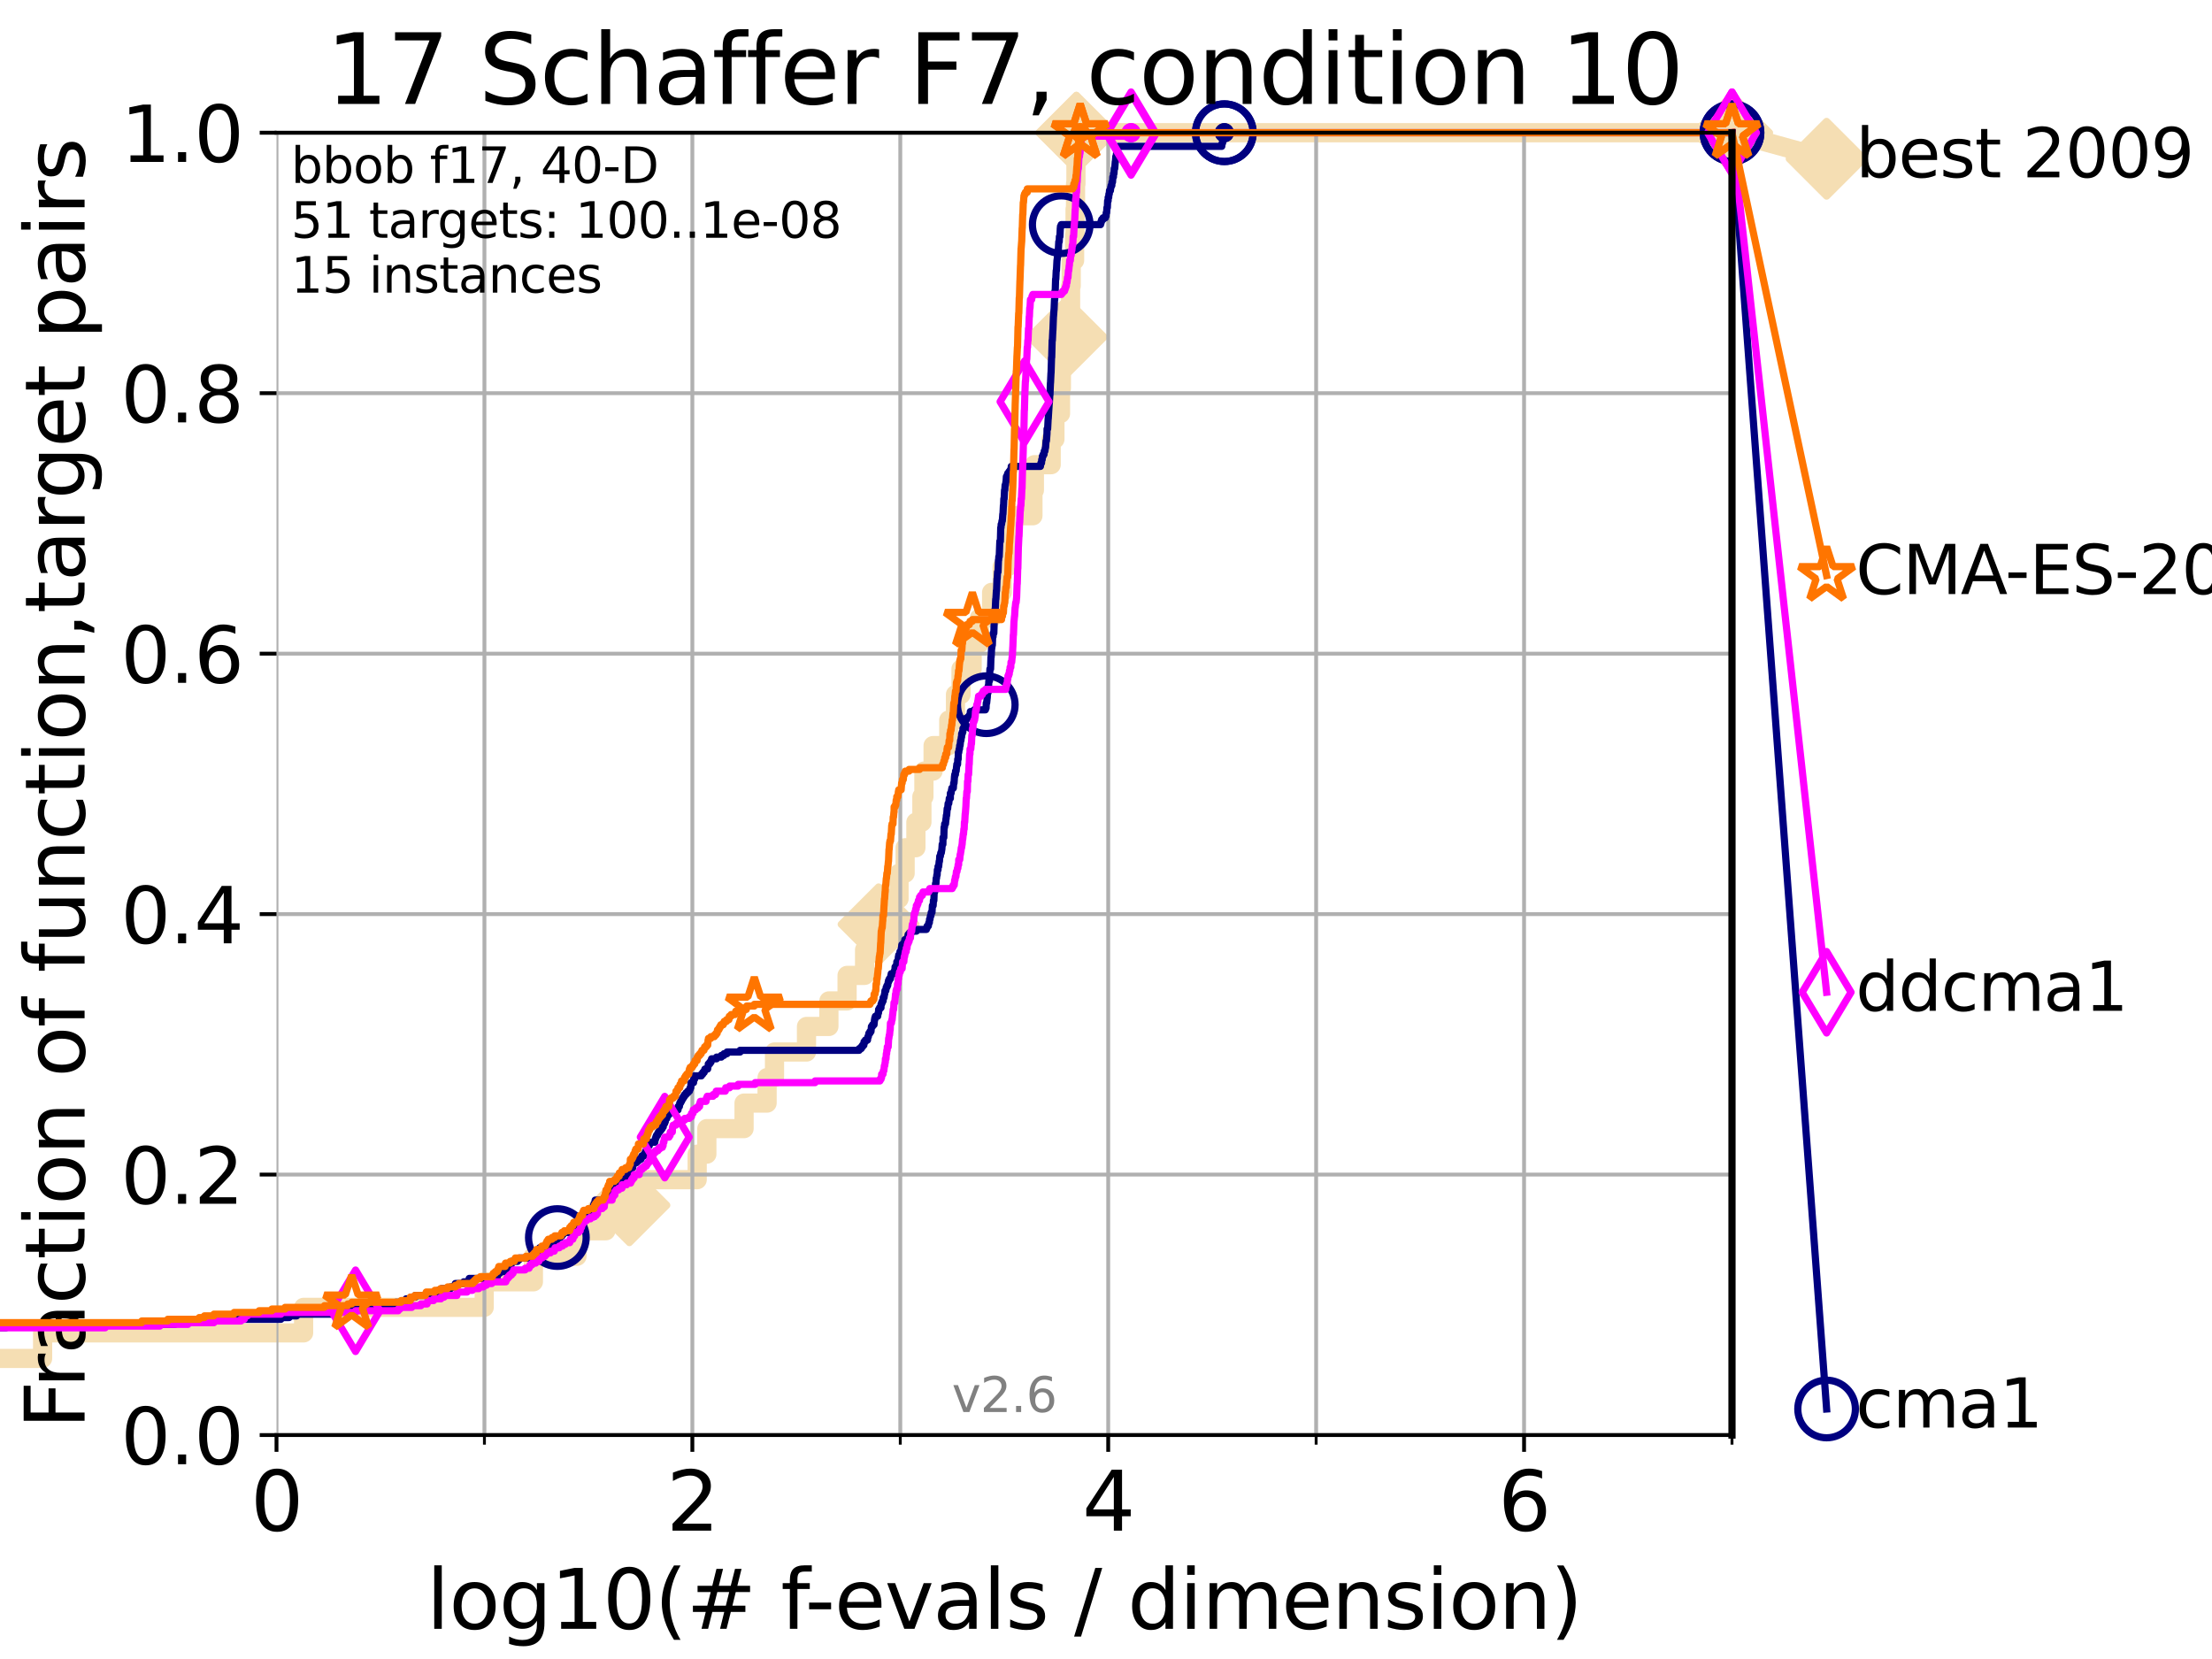 <?xml version="1.0" encoding="utf-8" standalone="no"?>
<!DOCTYPE svg PUBLIC "-//W3C//DTD SVG 1.1//EN"
  "http://www.w3.org/Graphics/SVG/1.1/DTD/svg11.dtd">
<svg xmlns:xlink="http://www.w3.org/1999/xlink" width="460.8pt" height="345.6pt" viewBox="0 0 460.8 345.6" xmlns="http://www.w3.org/2000/svg" version="1.1">
 <defs>
  <style type="text/css">*{stroke-linejoin: round; stroke-linecap: butt}</style>
 </defs>
 <g id="figure_1">
  <g id="patch_1">
   <path d="M 0 345.6 
L 460.8 345.6 
L 460.8 0 
L 0 0 
z
" style="fill: #ffffff"/>
  </g>
  <g id="axes_1">
   <g id="patch_2">
    <path d="M 57.6 298.944 
L 360.806 298.944 
L 360.806 27.648 
L 57.6 27.648 
z
" style="fill: #ffffff"/>
   </g>
   <g id="line2d_1">
    <path d="M -1 282.985 
L 8.873 282.985 
L 8.873 277.666 
L 63.245 277.666 
L 63.245 272.346 
L 100.868 272.346 
L 100.868 267.027 
L 111.117 267.027 
L 111.117 261.707 
L 120.2 261.707 
L 120.2 256.388 
L 126.213 256.388 
L 126.213 251.068 
L 131.116 251.068 
L 131.116 245.749 
L 145.238 245.749 
L 145.238 240.429 
L 147.248 240.429 
L 147.248 235.11 
L 155.001 235.11 
L 155.001 229.79 
L 159.8 229.79 
L 159.8 224.471 
L 161.343 224.471 
L 161.343 219.151 
L 168.008 219.151 
L 168.008 213.832 
L 172.672 213.832 
L 172.672 208.512 
L 176.464 208.512 
L 176.464 203.192 
L 180.108 203.192 
L 180.108 197.873 
L 183.024 197.873 
L 183.024 192.553 
L 185.006 192.553 
L 185.006 187.234 
L 187.285 187.234 
L 187.285 181.914 
L 188.555 181.914 
L 188.555 176.595 
L 190.797 176.595 
L 190.797 171.275 
L 192.047 171.275 
L 192.047 165.956 
L 192.466 165.956 
L 192.466 160.636 
L 194.381 160.636 
L 194.381 155.317 
L 197.646 155.317 
L 197.646 149.997 
L 199.045 149.997 
L 199.045 144.678 
L 200.197 144.678 
L 200.197 139.358 
L 202.516 139.358 
L 202.516 134.039 
L 204.047 134.039 
L 204.047 128.719 
L 206.574 128.719 
L 206.574 123.4 
L 208.778 123.4 
L 208.778 118.08 
L 209.924 118.08 
L 209.924 112.76 
L 210.179 112.76 
L 210.179 107.441 
L 215.177 107.441 
L 215.177 102.121 
L 215.478 102.121 
L 215.478 96.802 
L 218.979 96.802 
L 218.979 91.482 
L 219.759 91.482 
L 219.759 86.163 
L 220.925 86.163 
L 220.925 80.843 
L 221.106 80.843 
L 221.106 75.524 
L 221.343 75.524 
L 221.343 70.204 
L 222.21 70.204 
L 222.21 64.885 
L 223.024 64.885 
L 223.024 59.565 
L 223.149 59.565 
L 223.149 54.246 
L 223.859 54.246 
L 223.859 48.926 
L 223.957 48.926 
L 223.957 43.607 
L 224.055 43.607 
L 224.055 38.287 
L 224.14 38.287 
L 224.14 32.968 
L 224.227 32.968 
L 224.227 27.648 
L 360.806 27.648 
" style="fill: none; stroke: #f5deb3; stroke-width: 4; stroke-linecap: square"/>
   </g>
   <g id="line2d_2">
    <defs>
     <path id="m46d2904353" d="M -0 7.778 
L 7.778 0 
L 0 -7.778 
L -7.778 -0 
z
" style="stroke: #f5deb3; stroke-width: 1.5; stroke-linejoin: miter"/>
    </defs>
    <g>
     <use xlink:href="#m46d2904353" x="131.116" y="251.068" style="fill: #f5deb3; stroke: #f5deb3; stroke-width: 1.5; stroke-linejoin: miter"/>
     <use xlink:href="#m46d2904353" x="183.024" y="192.553" style="fill: #f5deb3; stroke: #f5deb3; stroke-width: 1.5; stroke-linejoin: miter"/>
     <use xlink:href="#m46d2904353" x="222.21" y="70.204" style="fill: #f5deb3; stroke: #f5deb3; stroke-width: 1.5; stroke-linejoin: miter"/>
     <use xlink:href="#m46d2904353" x="224.227" y="27.648" style="fill: #f5deb3; stroke: #f5deb3; stroke-width: 1.5; stroke-linejoin: miter"/>
     <use xlink:href="#m46d2904353" x="224.227" y="27.648" style="fill: #f5deb3; stroke: #f5deb3; stroke-width: 1.5; stroke-linejoin: miter"/>
     <use xlink:href="#m46d2904353" x="360.806" y="27.648" style="fill: #f5deb3; stroke: #f5deb3; stroke-width: 1.5; stroke-linejoin: miter"/>
    </g>
   </g>
   <g id="line2d_3">
    <path style="fill: none; stroke: #f5deb3; stroke-width: 4; stroke-linecap: square"/>
    <g/>
   </g>
   <g id="line2d_4">
    <path d="M 360.806 27.648 
L 380.515 33.074 
" style="fill: none; stroke: #f5deb3; stroke-width: 4; stroke-linecap: square"/>
    <g>
     <use xlink:href="#m46d2904353" x="360.806" y="27.648" style="fill: #f5deb3; stroke: #f5deb3; stroke-width: 1.5; stroke-linejoin: miter"/>
     <use xlink:href="#m46d2904353" x="380.515" y="33.074" style="fill: #f5deb3; stroke: #f5deb3; stroke-width: 1.5; stroke-linejoin: miter"/>
    </g>
   </g>
   <g id="matplotlib.axis_1">
    <g id="xtick_1">
     <g id="line2d_5">
      <path d="M 57.6 298.944 
L 57.6 27.648 
" clip-path="url(#p47a12e1259)" style="fill: none; stroke: #b0b0b0; stroke-width: 0.8; stroke-linecap: square"/>
     </g>
     <g id="line2d_6">
      <defs>
       <path id="madfa4eb4d9" d="M 0 0 
L 0 3.5 
" style="stroke: #000000; stroke-width: 0.8"/>
      </defs>
      <g>
       <use xlink:href="#madfa4eb4d9" x="57.6" y="298.944" style="stroke: #000000; stroke-width: 0.8"/>
      </g>
     </g>
     <g id="text_1">
      <!-- 0 -->
      <g transform="translate(52.192 318.861)scale(0.17 -0.17)">
       <defs>
        <path id="DejaVuSans-30" d="M 2034 4250 
Q 1547 4250 1301 3770 
Q 1056 3291 1056 2328 
Q 1056 1369 1301 889 
Q 1547 409 2034 409 
Q 2525 409 2770 889 
Q 3016 1369 3016 2328 
Q 3016 3291 2770 3770 
Q 2525 4250 2034 4250 
z
M 2034 4750 
Q 2819 4750 3233 4129 
Q 3647 3509 3647 2328 
Q 3647 1150 3233 529 
Q 2819 -91 2034 -91 
Q 1250 -91 836 529 
Q 422 1150 422 2328 
Q 422 3509 836 4129 
Q 1250 4750 2034 4750 
z
" transform="scale(0.016)"/>
       </defs>
       <use xlink:href="#DejaVuSans-30"/>
      </g>
     </g>
    </g>
    <g id="xtick_2">
     <g id="line2d_7">
      <path d="M 144.23 298.944 
L 144.23 27.648 
" clip-path="url(#p47a12e1259)" style="fill: none; stroke: #b0b0b0; stroke-width: 0.8; stroke-linecap: square"/>
     </g>
     <g id="line2d_8">
      <g>
       <use xlink:href="#madfa4eb4d9" x="144.23" y="298.944" style="stroke: #000000; stroke-width: 0.8"/>
      </g>
     </g>
     <g id="text_2">
      <!-- 2 -->
      <g transform="translate(138.822 318.861)scale(0.17 -0.17)">
       <defs>
        <path id="DejaVuSans-32" d="M 1228 531 
L 3431 531 
L 3431 0 
L 469 0 
L 469 531 
Q 828 903 1448 1529 
Q 2069 2156 2228 2338 
Q 2531 2678 2651 2914 
Q 2772 3150 2772 3378 
Q 2772 3750 2511 3984 
Q 2250 4219 1831 4219 
Q 1534 4219 1204 4116 
Q 875 4013 500 3803 
L 500 4441 
Q 881 4594 1212 4672 
Q 1544 4750 1819 4750 
Q 2544 4750 2975 4387 
Q 3406 4025 3406 3419 
Q 3406 3131 3298 2873 
Q 3191 2616 2906 2266 
Q 2828 2175 2409 1742 
Q 1991 1309 1228 531 
z
" transform="scale(0.016)"/>
       </defs>
       <use xlink:href="#DejaVuSans-32"/>
      </g>
     </g>
    </g>
    <g id="xtick_3">
     <g id="line2d_9">
      <path d="M 230.861 298.944 
L 230.861 27.648 
" clip-path="url(#p47a12e1259)" style="fill: none; stroke: #b0b0b0; stroke-width: 0.8; stroke-linecap: square"/>
     </g>
     <g id="line2d_10">
      <g>
       <use xlink:href="#madfa4eb4d9" x="230.861" y="298.944" style="stroke: #000000; stroke-width: 0.8"/>
      </g>
     </g>
     <g id="text_3">
      <!-- 4 -->
      <g transform="translate(225.453 318.861)scale(0.17 -0.17)">
       <defs>
        <path id="DejaVuSans-34" d="M 2419 4116 
L 825 1625 
L 2419 1625 
L 2419 4116 
z
M 2253 4666 
L 3047 4666 
L 3047 1625 
L 3713 1625 
L 3713 1100 
L 3047 1100 
L 3047 0 
L 2419 0 
L 2419 1100 
L 313 1100 
L 313 1709 
L 2253 4666 
z
" transform="scale(0.016)"/>
       </defs>
       <use xlink:href="#DejaVuSans-34"/>
      </g>
     </g>
    </g>
    <g id="xtick_4">
     <g id="line2d_11">
      <path d="M 317.491 298.944 
L 317.491 27.648 
" clip-path="url(#p47a12e1259)" style="fill: none; stroke: #b0b0b0; stroke-width: 0.8; stroke-linecap: square"/>
     </g>
     <g id="line2d_12">
      <g>
       <use xlink:href="#madfa4eb4d9" x="317.491" y="298.944" style="stroke: #000000; stroke-width: 0.8"/>
      </g>
     </g>
     <g id="text_4">
      <!-- 6 -->
      <g transform="translate(312.083 318.861)scale(0.17 -0.17)">
       <defs>
        <path id="DejaVuSans-36" d="M 2113 2584 
Q 1688 2584 1439 2293 
Q 1191 2003 1191 1497 
Q 1191 994 1439 701 
Q 1688 409 2113 409 
Q 2538 409 2786 701 
Q 3034 994 3034 1497 
Q 3034 2003 2786 2293 
Q 2538 2584 2113 2584 
z
M 3366 4563 
L 3366 3988 
Q 3128 4100 2886 4159 
Q 2644 4219 2406 4219 
Q 1781 4219 1451 3797 
Q 1122 3375 1075 2522 
Q 1259 2794 1537 2939 
Q 1816 3084 2150 3084 
Q 2853 3084 3261 2657 
Q 3669 2231 3669 1497 
Q 3669 778 3244 343 
Q 2819 -91 2113 -91 
Q 1303 -91 875 529 
Q 447 1150 447 2328 
Q 447 3434 972 4092 
Q 1497 4750 2381 4750 
Q 2619 4750 2861 4703 
Q 3103 4656 3366 4563 
z
" transform="scale(0.016)"/>
       </defs>
       <use xlink:href="#DejaVuSans-36"/>
      </g>
     </g>
    </g>
    <g id="xtick_5">
     <g id="line2d_13">
      <path d="M 100.915 298.944 
L 100.915 27.648 
" clip-path="url(#p47a12e1259)" style="fill: none; stroke: #b0b0b0; stroke-width: 0.8; stroke-linecap: square"/>
     </g>
     <g id="line2d_14">
      <defs>
       <path id="m60ec5b7eba" d="M 0 0 
L 0 2 
" style="stroke: #000000; stroke-width: 0.6"/>
      </defs>
      <g>
       <use xlink:href="#m60ec5b7eba" x="100.915" y="298.944" style="stroke: #000000; stroke-width: 0.6"/>
      </g>
     </g>
    </g>
    <g id="xtick_6">
     <g id="line2d_15">
      <path d="M 187.546 298.944 
L 187.546 27.648 
" clip-path="url(#p47a12e1259)" style="fill: none; stroke: #b0b0b0; stroke-width: 0.8; stroke-linecap: square"/>
     </g>
     <g id="line2d_16">
      <g>
       <use xlink:href="#m60ec5b7eba" x="187.546" y="298.944" style="stroke: #000000; stroke-width: 0.6"/>
      </g>
     </g>
    </g>
    <g id="xtick_7">
     <g id="line2d_17">
      <path d="M 274.176 298.944 
L 274.176 27.648 
" clip-path="url(#p47a12e1259)" style="fill: none; stroke: #b0b0b0; stroke-width: 0.8; stroke-linecap: square"/>
     </g>
     <g id="line2d_18">
      <g>
       <use xlink:href="#m60ec5b7eba" x="274.176" y="298.944" style="stroke: #000000; stroke-width: 0.6"/>
      </g>
     </g>
    </g>
    <g id="xtick_8">
     <g id="line2d_19">
      <path d="M 360.806 298.944 
L 360.806 27.648 
" clip-path="url(#p47a12e1259)" style="fill: none; stroke: #b0b0b0; stroke-width: 0.8; stroke-linecap: square"/>
     </g>
     <g id="line2d_20">
      <g>
       <use xlink:href="#m60ec5b7eba" x="360.806" y="298.944" style="stroke: #000000; stroke-width: 0.6"/>
      </g>
     </g>
    </g>
    <g id="text_5">
     <!-- log10(# f-evals / dimension) -->
     <g transform="translate(88.823 339.314)scale(0.17 -0.17)">
      <defs>
       <path id="DejaVuSans-6c" d="M 603 4863 
L 1178 4863 
L 1178 0 
L 603 0 
L 603 4863 
z
" transform="scale(0.016)"/>
       <path id="DejaVuSans-6f" d="M 1959 3097 
Q 1497 3097 1228 2736 
Q 959 2375 959 1747 
Q 959 1119 1226 758 
Q 1494 397 1959 397 
Q 2419 397 2687 759 
Q 2956 1122 2956 1747 
Q 2956 2369 2687 2733 
Q 2419 3097 1959 3097 
z
M 1959 3584 
Q 2709 3584 3137 3096 
Q 3566 2609 3566 1747 
Q 3566 888 3137 398 
Q 2709 -91 1959 -91 
Q 1206 -91 779 398 
Q 353 888 353 1747 
Q 353 2609 779 3096 
Q 1206 3584 1959 3584 
z
" transform="scale(0.016)"/>
       <path id="DejaVuSans-67" d="M 2906 1791 
Q 2906 2416 2648 2759 
Q 2391 3103 1925 3103 
Q 1463 3103 1205 2759 
Q 947 2416 947 1791 
Q 947 1169 1205 825 
Q 1463 481 1925 481 
Q 2391 481 2648 825 
Q 2906 1169 2906 1791 
z
M 3481 434 
Q 3481 -459 3084 -895 
Q 2688 -1331 1869 -1331 
Q 1566 -1331 1297 -1286 
Q 1028 -1241 775 -1147 
L 775 -588 
Q 1028 -725 1275 -790 
Q 1522 -856 1778 -856 
Q 2344 -856 2625 -561 
Q 2906 -266 2906 331 
L 2906 616 
Q 2728 306 2450 153 
Q 2172 0 1784 0 
Q 1141 0 747 490 
Q 353 981 353 1791 
Q 353 2603 747 3093 
Q 1141 3584 1784 3584 
Q 2172 3584 2450 3431 
Q 2728 3278 2906 2969 
L 2906 3500 
L 3481 3500 
L 3481 434 
z
" transform="scale(0.016)"/>
       <path id="DejaVuSans-31" d="M 794 531 
L 1825 531 
L 1825 4091 
L 703 3866 
L 703 4441 
L 1819 4666 
L 2450 4666 
L 2450 531 
L 3481 531 
L 3481 0 
L 794 0 
L 794 531 
z
" transform="scale(0.016)"/>
       <path id="DejaVuSans-28" d="M 1984 4856 
Q 1566 4138 1362 3434 
Q 1159 2731 1159 2009 
Q 1159 1288 1364 580 
Q 1569 -128 1984 -844 
L 1484 -844 
Q 1016 -109 783 600 
Q 550 1309 550 2009 
Q 550 2706 781 3412 
Q 1013 4119 1484 4856 
L 1984 4856 
z
" transform="scale(0.016)"/>
       <path id="DejaVuSans-23" d="M 3272 2816 
L 2363 2816 
L 2100 1772 
L 3016 1772 
L 3272 2816 
z
M 2803 4594 
L 2478 3297 
L 3391 3297 
L 3719 4594 
L 4219 4594 
L 3897 3297 
L 4872 3297 
L 4872 2816 
L 3775 2816 
L 3519 1772 
L 4513 1772 
L 4513 1294 
L 3397 1294 
L 3072 0 
L 2572 0 
L 2894 1294 
L 1978 1294 
L 1656 0 
L 1153 0 
L 1478 1294 
L 494 1294 
L 494 1772 
L 1594 1772 
L 1856 2816 
L 850 2816 
L 850 3297 
L 1978 3297 
L 2297 4594 
L 2803 4594 
z
" transform="scale(0.016)"/>
       <path id="DejaVuSans-20" transform="scale(0.016)"/>
       <path id="DejaVuSans-66" d="M 2375 4863 
L 2375 4384 
L 1825 4384 
Q 1516 4384 1395 4259 
Q 1275 4134 1275 3809 
L 1275 3500 
L 2222 3500 
L 2222 3053 
L 1275 3053 
L 1275 0 
L 697 0 
L 697 3053 
L 147 3053 
L 147 3500 
L 697 3500 
L 697 3744 
Q 697 4328 969 4595 
Q 1241 4863 1831 4863 
L 2375 4863 
z
" transform="scale(0.016)"/>
       <path id="DejaVuSans-2d" d="M 313 2009 
L 1997 2009 
L 1997 1497 
L 313 1497 
L 313 2009 
z
" transform="scale(0.016)"/>
       <path id="DejaVuSans-65" d="M 3597 1894 
L 3597 1613 
L 953 1613 
Q 991 1019 1311 708 
Q 1631 397 2203 397 
Q 2534 397 2845 478 
Q 3156 559 3463 722 
L 3463 178 
Q 3153 47 2828 -22 
Q 2503 -91 2169 -91 
Q 1331 -91 842 396 
Q 353 884 353 1716 
Q 353 2575 817 3079 
Q 1281 3584 2069 3584 
Q 2775 3584 3186 3129 
Q 3597 2675 3597 1894 
z
M 3022 2063 
Q 3016 2534 2758 2815 
Q 2500 3097 2075 3097 
Q 1594 3097 1305 2825 
Q 1016 2553 972 2059 
L 3022 2063 
z
" transform="scale(0.016)"/>
       <path id="DejaVuSans-76" d="M 191 3500 
L 800 3500 
L 1894 563 
L 2988 3500 
L 3597 3500 
L 2284 0 
L 1503 0 
L 191 3500 
z
" transform="scale(0.016)"/>
       <path id="DejaVuSans-61" d="M 2194 1759 
Q 1497 1759 1228 1600 
Q 959 1441 959 1056 
Q 959 750 1161 570 
Q 1363 391 1709 391 
Q 2188 391 2477 730 
Q 2766 1069 2766 1631 
L 2766 1759 
L 2194 1759 
z
M 3341 1997 
L 3341 0 
L 2766 0 
L 2766 531 
Q 2569 213 2275 61 
Q 1981 -91 1556 -91 
Q 1019 -91 701 211 
Q 384 513 384 1019 
Q 384 1609 779 1909 
Q 1175 2209 1959 2209 
L 2766 2209 
L 2766 2266 
Q 2766 2663 2505 2880 
Q 2244 3097 1772 3097 
Q 1472 3097 1187 3025 
Q 903 2953 641 2809 
L 641 3341 
Q 956 3463 1253 3523 
Q 1550 3584 1831 3584 
Q 2591 3584 2966 3190 
Q 3341 2797 3341 1997 
z
" transform="scale(0.016)"/>
       <path id="DejaVuSans-73" d="M 2834 3397 
L 2834 2853 
Q 2591 2978 2328 3040 
Q 2066 3103 1784 3103 
Q 1356 3103 1142 2972 
Q 928 2841 928 2578 
Q 928 2378 1081 2264 
Q 1234 2150 1697 2047 
L 1894 2003 
Q 2506 1872 2764 1633 
Q 3022 1394 3022 966 
Q 3022 478 2636 193 
Q 2250 -91 1575 -91 
Q 1294 -91 989 -36 
Q 684 19 347 128 
L 347 722 
Q 666 556 975 473 
Q 1284 391 1588 391 
Q 1994 391 2212 530 
Q 2431 669 2431 922 
Q 2431 1156 2273 1281 
Q 2116 1406 1581 1522 
L 1381 1569 
Q 847 1681 609 1914 
Q 372 2147 372 2553 
Q 372 3047 722 3315 
Q 1072 3584 1716 3584 
Q 2034 3584 2315 3537 
Q 2597 3491 2834 3397 
z
" transform="scale(0.016)"/>
       <path id="DejaVuSans-2f" d="M 1625 4666 
L 2156 4666 
L 531 -594 
L 0 -594 
L 1625 4666 
z
" transform="scale(0.016)"/>
       <path id="DejaVuSans-64" d="M 2906 2969 
L 2906 4863 
L 3481 4863 
L 3481 0 
L 2906 0 
L 2906 525 
Q 2725 213 2448 61 
Q 2172 -91 1784 -91 
Q 1150 -91 751 415 
Q 353 922 353 1747 
Q 353 2572 751 3078 
Q 1150 3584 1784 3584 
Q 2172 3584 2448 3432 
Q 2725 3281 2906 2969 
z
M 947 1747 
Q 947 1113 1208 752 
Q 1469 391 1925 391 
Q 2381 391 2643 752 
Q 2906 1113 2906 1747 
Q 2906 2381 2643 2742 
Q 2381 3103 1925 3103 
Q 1469 3103 1208 2742 
Q 947 2381 947 1747 
z
" transform="scale(0.016)"/>
       <path id="DejaVuSans-69" d="M 603 3500 
L 1178 3500 
L 1178 0 
L 603 0 
L 603 3500 
z
M 603 4863 
L 1178 4863 
L 1178 4134 
L 603 4134 
L 603 4863 
z
" transform="scale(0.016)"/>
       <path id="DejaVuSans-6d" d="M 3328 2828 
Q 3544 3216 3844 3400 
Q 4144 3584 4550 3584 
Q 5097 3584 5394 3201 
Q 5691 2819 5691 2113 
L 5691 0 
L 5113 0 
L 5113 2094 
Q 5113 2597 4934 2840 
Q 4756 3084 4391 3084 
Q 3944 3084 3684 2787 
Q 3425 2491 3425 1978 
L 3425 0 
L 2847 0 
L 2847 2094 
Q 2847 2600 2669 2842 
Q 2491 3084 2119 3084 
Q 1678 3084 1418 2786 
Q 1159 2488 1159 1978 
L 1159 0 
L 581 0 
L 581 3500 
L 1159 3500 
L 1159 2956 
Q 1356 3278 1631 3431 
Q 1906 3584 2284 3584 
Q 2666 3584 2933 3390 
Q 3200 3197 3328 2828 
z
" transform="scale(0.016)"/>
       <path id="DejaVuSans-6e" d="M 3513 2113 
L 3513 0 
L 2938 0 
L 2938 2094 
Q 2938 2591 2744 2837 
Q 2550 3084 2163 3084 
Q 1697 3084 1428 2787 
Q 1159 2491 1159 1978 
L 1159 0 
L 581 0 
L 581 3500 
L 1159 3500 
L 1159 2956 
Q 1366 3272 1645 3428 
Q 1925 3584 2291 3584 
Q 2894 3584 3203 3211 
Q 3513 2838 3513 2113 
z
" transform="scale(0.016)"/>
       <path id="DejaVuSans-29" d="M 513 4856 
L 1013 4856 
Q 1481 4119 1714 3412 
Q 1947 2706 1947 2009 
Q 1947 1309 1714 600 
Q 1481 -109 1013 -844 
L 513 -844 
Q 928 -128 1133 580 
Q 1338 1288 1338 2009 
Q 1338 2731 1133 3434 
Q 928 4138 513 4856 
z
" transform="scale(0.016)"/>
      </defs>
      <use xlink:href="#DejaVuSans-6c"/>
      <use xlink:href="#DejaVuSans-6f" x="27.783"/>
      <use xlink:href="#DejaVuSans-67" x="88.965"/>
      <use xlink:href="#DejaVuSans-31" x="152.441"/>
      <use xlink:href="#DejaVuSans-30" x="216.064"/>
      <use xlink:href="#DejaVuSans-28" x="279.688"/>
      <use xlink:href="#DejaVuSans-23" x="318.701"/>
      <use xlink:href="#DejaVuSans-20" x="402.49"/>
      <use xlink:href="#DejaVuSans-66" x="434.277"/>
      <use xlink:href="#DejaVuSans-2d" x="463.982"/>
      <use xlink:href="#DejaVuSans-65" x="500.066"/>
      <use xlink:href="#DejaVuSans-76" x="561.59"/>
      <use xlink:href="#DejaVuSans-61" x="620.77"/>
      <use xlink:href="#DejaVuSans-6c" x="682.049"/>
      <use xlink:href="#DejaVuSans-73" x="709.832"/>
      <use xlink:href="#DejaVuSans-20" x="761.932"/>
      <use xlink:href="#DejaVuSans-2f" x="793.719"/>
      <use xlink:href="#DejaVuSans-20" x="827.41"/>
      <use xlink:href="#DejaVuSans-64" x="859.197"/>
      <use xlink:href="#DejaVuSans-69" x="922.674"/>
      <use xlink:href="#DejaVuSans-6d" x="950.457"/>
      <use xlink:href="#DejaVuSans-65" x="1047.869"/>
      <use xlink:href="#DejaVuSans-6e" x="1109.393"/>
      <use xlink:href="#DejaVuSans-73" x="1172.771"/>
      <use xlink:href="#DejaVuSans-69" x="1224.871"/>
      <use xlink:href="#DejaVuSans-6f" x="1252.654"/>
      <use xlink:href="#DejaVuSans-6e" x="1313.836"/>
      <use xlink:href="#DejaVuSans-29" x="1377.215"/>
     </g>
    </g>
   </g>
   <g id="matplotlib.axis_2">
    <g id="ytick_1">
     <g id="line2d_21">
      <path d="M 57.6 298.944 
L 360.806 298.944 
" clip-path="url(#p47a12e1259)" style="fill: none; stroke: #b0b0b0; stroke-width: 0.8; stroke-linecap: square"/>
     </g>
     <g id="line2d_22">
      <defs>
       <path id="m8200f0b5ae" d="M 0 0 
L -3.5 0 
" style="stroke: #000000; stroke-width: 0.8"/>
      </defs>
      <g>
       <use xlink:href="#m8200f0b5ae" x="57.6" y="298.944" style="stroke: #000000; stroke-width: 0.8"/>
      </g>
     </g>
     <g id="text_6">
      <!-- 0.0 -->
      <g transform="translate(25.155 305.023)scale(0.16 -0.16)">
       <defs>
        <path id="DejaVuSans-2e" d="M 684 794 
L 1344 794 
L 1344 0 
L 684 0 
L 684 794 
z
" transform="scale(0.016)"/>
       </defs>
       <use xlink:href="#DejaVuSans-30"/>
       <use xlink:href="#DejaVuSans-2e" x="63.623"/>
       <use xlink:href="#DejaVuSans-30" x="95.41"/>
      </g>
     </g>
    </g>
    <g id="ytick_2">
     <g id="line2d_23">
      <path d="M 57.6 244.685 
L 360.806 244.685 
" clip-path="url(#p47a12e1259)" style="fill: none; stroke: #b0b0b0; stroke-width: 0.8; stroke-linecap: square"/>
     </g>
     <g id="line2d_24">
      <g>
       <use xlink:href="#m8200f0b5ae" x="57.6" y="244.685" style="stroke: #000000; stroke-width: 0.8"/>
      </g>
     </g>
     <g id="text_7">
      <!-- 0.2 -->
      <g transform="translate(25.155 250.764)scale(0.16 -0.16)">
       <use xlink:href="#DejaVuSans-30"/>
       <use xlink:href="#DejaVuSans-2e" x="63.623"/>
       <use xlink:href="#DejaVuSans-32" x="95.41"/>
      </g>
     </g>
    </g>
    <g id="ytick_3">
     <g id="line2d_25">
      <path d="M 57.6 190.426 
L 360.806 190.426 
" clip-path="url(#p47a12e1259)" style="fill: none; stroke: #b0b0b0; stroke-width: 0.8; stroke-linecap: square"/>
     </g>
     <g id="line2d_26">
      <g>
       <use xlink:href="#m8200f0b5ae" x="57.6" y="190.426" style="stroke: #000000; stroke-width: 0.8"/>
      </g>
     </g>
     <g id="text_8">
      <!-- 0.4 -->
      <g transform="translate(25.155 196.504)scale(0.16 -0.16)">
       <use xlink:href="#DejaVuSans-30"/>
       <use xlink:href="#DejaVuSans-2e" x="63.623"/>
       <use xlink:href="#DejaVuSans-34" x="95.41"/>
      </g>
     </g>
    </g>
    <g id="ytick_4">
     <g id="line2d_27">
      <path d="M 57.6 136.166 
L 360.806 136.166 
" clip-path="url(#p47a12e1259)" style="fill: none; stroke: #b0b0b0; stroke-width: 0.8; stroke-linecap: square"/>
     </g>
     <g id="line2d_28">
      <g>
       <use xlink:href="#m8200f0b5ae" x="57.6" y="136.166" style="stroke: #000000; stroke-width: 0.8"/>
      </g>
     </g>
     <g id="text_9">
      <!-- 0.6 -->
      <g transform="translate(25.155 142.245)scale(0.16 -0.16)">
       <use xlink:href="#DejaVuSans-30"/>
       <use xlink:href="#DejaVuSans-2e" x="63.623"/>
       <use xlink:href="#DejaVuSans-36" x="95.41"/>
      </g>
     </g>
    </g>
    <g id="ytick_5">
     <g id="line2d_29">
      <path d="M 57.6 81.907 
L 360.806 81.907 
" clip-path="url(#p47a12e1259)" style="fill: none; stroke: #b0b0b0; stroke-width: 0.8; stroke-linecap: square"/>
     </g>
     <g id="line2d_30">
      <g>
       <use xlink:href="#m8200f0b5ae" x="57.6" y="81.907" style="stroke: #000000; stroke-width: 0.8"/>
      </g>
     </g>
     <g id="text_10">
      <!-- 0.8 -->
      <g transform="translate(25.155 87.986)scale(0.16 -0.16)">
       <defs>
        <path id="DejaVuSans-38" d="M 2034 2216 
Q 1584 2216 1326 1975 
Q 1069 1734 1069 1313 
Q 1069 891 1326 650 
Q 1584 409 2034 409 
Q 2484 409 2743 651 
Q 3003 894 3003 1313 
Q 3003 1734 2745 1975 
Q 2488 2216 2034 2216 
z
M 1403 2484 
Q 997 2584 770 2862 
Q 544 3141 544 3541 
Q 544 4100 942 4425 
Q 1341 4750 2034 4750 
Q 2731 4750 3128 4425 
Q 3525 4100 3525 3541 
Q 3525 3141 3298 2862 
Q 3072 2584 2669 2484 
Q 3125 2378 3379 2068 
Q 3634 1759 3634 1313 
Q 3634 634 3220 271 
Q 2806 -91 2034 -91 
Q 1263 -91 848 271 
Q 434 634 434 1313 
Q 434 1759 690 2068 
Q 947 2378 1403 2484 
z
M 1172 3481 
Q 1172 3119 1398 2916 
Q 1625 2713 2034 2713 
Q 2441 2713 2670 2916 
Q 2900 3119 2900 3481 
Q 2900 3844 2670 4047 
Q 2441 4250 2034 4250 
Q 1625 4250 1398 4047 
Q 1172 3844 1172 3481 
z
" transform="scale(0.016)"/>
       </defs>
       <use xlink:href="#DejaVuSans-30"/>
       <use xlink:href="#DejaVuSans-2e" x="63.623"/>
       <use xlink:href="#DejaVuSans-38" x="95.41"/>
      </g>
     </g>
    </g>
    <g id="ytick_6">
     <g id="line2d_31">
      <path d="M 57.6 27.648 
L 360.806 27.648 
" clip-path="url(#p47a12e1259)" style="fill: none; stroke: #b0b0b0; stroke-width: 0.8; stroke-linecap: square"/>
     </g>
     <g id="line2d_32">
      <g>
       <use xlink:href="#m8200f0b5ae" x="57.6" y="27.648" style="stroke: #000000; stroke-width: 0.8"/>
      </g>
     </g>
     <g id="text_11">
      <!-- 1.0 -->
      <g transform="translate(25.155 33.727)scale(0.16 -0.16)">
       <use xlink:href="#DejaVuSans-31"/>
       <use xlink:href="#DejaVuSans-2e" x="63.623"/>
       <use xlink:href="#DejaVuSans-30" x="95.41"/>
      </g>
     </g>
    </g>
    <g id="text_12">
     <!-- Fraction of function,target pairs -->
     <g transform="translate(17.62 297.681)rotate(-90)scale(0.17 -0.17)">
      <defs>
       <path id="DejaVuSans-46" d="M 628 4666 
L 3309 4666 
L 3309 4134 
L 1259 4134 
L 1259 2759 
L 3109 2759 
L 3109 2228 
L 1259 2228 
L 1259 0 
L 628 0 
L 628 4666 
z
" transform="scale(0.016)"/>
       <path id="DejaVuSans-72" d="M 2631 2963 
Q 2534 3019 2420 3045 
Q 2306 3072 2169 3072 
Q 1681 3072 1420 2755 
Q 1159 2438 1159 1844 
L 1159 0 
L 581 0 
L 581 3500 
L 1159 3500 
L 1159 2956 
Q 1341 3275 1631 3429 
Q 1922 3584 2338 3584 
Q 2397 3584 2469 3576 
Q 2541 3569 2628 3553 
L 2631 2963 
z
" transform="scale(0.016)"/>
       <path id="DejaVuSans-63" d="M 3122 3366 
L 3122 2828 
Q 2878 2963 2633 3030 
Q 2388 3097 2138 3097 
Q 1578 3097 1268 2742 
Q 959 2388 959 1747 
Q 959 1106 1268 751 
Q 1578 397 2138 397 
Q 2388 397 2633 464 
Q 2878 531 3122 666 
L 3122 134 
Q 2881 22 2623 -34 
Q 2366 -91 2075 -91 
Q 1284 -91 818 406 
Q 353 903 353 1747 
Q 353 2603 823 3093 
Q 1294 3584 2113 3584 
Q 2378 3584 2631 3529 
Q 2884 3475 3122 3366 
z
" transform="scale(0.016)"/>
       <path id="DejaVuSans-74" d="M 1172 4494 
L 1172 3500 
L 2356 3500 
L 2356 3053 
L 1172 3053 
L 1172 1153 
Q 1172 725 1289 603 
Q 1406 481 1766 481 
L 2356 481 
L 2356 0 
L 1766 0 
Q 1100 0 847 248 
Q 594 497 594 1153 
L 594 3053 
L 172 3053 
L 172 3500 
L 594 3500 
L 594 4494 
L 1172 4494 
z
" transform="scale(0.016)"/>
       <path id="DejaVuSans-75" d="M 544 1381 
L 544 3500 
L 1119 3500 
L 1119 1403 
Q 1119 906 1312 657 
Q 1506 409 1894 409 
Q 2359 409 2629 706 
Q 2900 1003 2900 1516 
L 2900 3500 
L 3475 3500 
L 3475 0 
L 2900 0 
L 2900 538 
Q 2691 219 2414 64 
Q 2138 -91 1772 -91 
Q 1169 -91 856 284 
Q 544 659 544 1381 
z
M 1991 3584 
L 1991 3584 
z
" transform="scale(0.016)"/>
       <path id="DejaVuSans-2c" d="M 750 794 
L 1409 794 
L 1409 256 
L 897 -744 
L 494 -744 
L 750 256 
L 750 794 
z
" transform="scale(0.016)"/>
       <path id="DejaVuSans-70" d="M 1159 525 
L 1159 -1331 
L 581 -1331 
L 581 3500 
L 1159 3500 
L 1159 2969 
Q 1341 3281 1617 3432 
Q 1894 3584 2278 3584 
Q 2916 3584 3314 3078 
Q 3713 2572 3713 1747 
Q 3713 922 3314 415 
Q 2916 -91 2278 -91 
Q 1894 -91 1617 61 
Q 1341 213 1159 525 
z
M 3116 1747 
Q 3116 2381 2855 2742 
Q 2594 3103 2138 3103 
Q 1681 3103 1420 2742 
Q 1159 2381 1159 1747 
Q 1159 1113 1420 752 
Q 1681 391 2138 391 
Q 2594 391 2855 752 
Q 3116 1113 3116 1747 
z
" transform="scale(0.016)"/>
      </defs>
      <use xlink:href="#DejaVuSans-46"/>
      <use xlink:href="#DejaVuSans-72" x="50.27"/>
      <use xlink:href="#DejaVuSans-61" x="91.383"/>
      <use xlink:href="#DejaVuSans-63" x="152.662"/>
      <use xlink:href="#DejaVuSans-74" x="207.643"/>
      <use xlink:href="#DejaVuSans-69" x="246.852"/>
      <use xlink:href="#DejaVuSans-6f" x="274.635"/>
      <use xlink:href="#DejaVuSans-6e" x="335.816"/>
      <use xlink:href="#DejaVuSans-20" x="399.195"/>
      <use xlink:href="#DejaVuSans-6f" x="430.982"/>
      <use xlink:href="#DejaVuSans-66" x="492.164"/>
      <use xlink:href="#DejaVuSans-20" x="527.369"/>
      <use xlink:href="#DejaVuSans-66" x="559.156"/>
      <use xlink:href="#DejaVuSans-75" x="594.361"/>
      <use xlink:href="#DejaVuSans-6e" x="657.74"/>
      <use xlink:href="#DejaVuSans-63" x="721.119"/>
      <use xlink:href="#DejaVuSans-74" x="776.1"/>
      <use xlink:href="#DejaVuSans-69" x="815.309"/>
      <use xlink:href="#DejaVuSans-6f" x="843.092"/>
      <use xlink:href="#DejaVuSans-6e" x="904.273"/>
      <use xlink:href="#DejaVuSans-2c" x="967.652"/>
      <use xlink:href="#DejaVuSans-74" x="999.439"/>
      <use xlink:href="#DejaVuSans-61" x="1038.648"/>
      <use xlink:href="#DejaVuSans-72" x="1099.928"/>
      <use xlink:href="#DejaVuSans-67" x="1139.291"/>
      <use xlink:href="#DejaVuSans-65" x="1202.768"/>
      <use xlink:href="#DejaVuSans-74" x="1264.291"/>
      <use xlink:href="#DejaVuSans-20" x="1303.5"/>
      <use xlink:href="#DejaVuSans-70" x="1335.287"/>
      <use xlink:href="#DejaVuSans-61" x="1398.764"/>
      <use xlink:href="#DejaVuSans-69" x="1460.043"/>
      <use xlink:href="#DejaVuSans-72" x="1487.826"/>
      <use xlink:href="#DejaVuSans-73" x="1528.939"/>
     </g>
    </g>
   </g>
   <g id="line2d_33">
    <defs>
     <path id="m47f774fc01" d="M 0 1.5 
C 0.398 1.5 0.779 1.342 1.061 1.061 
C 1.342 0.779 1.5 0.398 1.5 0 
C 1.5 -0.398 1.342 -0.779 1.061 -1.061 
C 0.779 -1.342 0.398 -1.5 0 -1.5 
C -0.398 -1.5 -0.779 -1.342 -1.061 -1.061 
C -1.342 -0.779 -1.5 -0.398 -1.5 0 
C -1.5 0.398 -1.342 0.779 -1.061 1.061 
C -0.779 1.342 -0.398 1.5 0 1.5 
z
" style="stroke: #f5deb3"/>
    </defs>
    <g>
     <use xlink:href="#m47f774fc01" x="224.227" y="27.648" style="fill: #f5deb3; stroke: #f5deb3"/>
     <use xlink:href="#m47f774fc01" x="224.227" y="27.648" style="fill: #f5deb3; stroke: #f5deb3"/>
    </g>
   </g>
   <g id="line2d_34">
    <defs>
     <path id="mea50c463f8" d="M 0 1.5 
C 0.398 1.5 0.779 1.342 1.061 1.061 
C 1.342 0.779 1.5 0.398 1.5 0 
C 1.5 -0.398 1.342 -0.779 1.061 -1.061 
C 0.779 -1.342 0.398 -1.5 0 -1.5 
C -0.398 -1.5 -0.779 -1.342 -1.061 -1.061 
C -1.342 -0.779 -1.5 -0.398 -1.5 0 
C -1.5 0.398 -1.342 0.779 -1.061 1.061 
C -0.779 1.342 -0.398 1.5 0 1.5 
z
" style="stroke: #000080"/>
    </defs>
    <g>
     <use xlink:href="#mea50c463f8" x="255.055" y="27.648" style="fill: #000080; stroke: #000080"/>
     <use xlink:href="#mea50c463f8" x="255.055" y="27.648" style="fill: #000080; stroke: #000080"/>
    </g>
   </g>
   <g id="line2d_35">
    <path d="M -1 276.602 
L 1.246 276.602 
L 1.246 275.893 
L 36.457 275.893 
L 36.457 275.183 
L 39.149 275.183 
L 39.149 274.829 
L 58.518 274.829 
L 58.518 274.474 
L 60.229 274.474 
L 60.229 274.12 
L 61.798 274.12 
L 61.798 273.765 
L 69.92 273.765 
L 69.92 273.056 
L 70.639 273.056 
L 70.639 272.701 
L 76.285 272.701 
L 76.285 272.346 
L 79.916 272.346 
L 79.916 271.992 
L 81.3 271.992 
L 81.3 271.637 
L 82.464 271.637 
L 82.464 271.282 
L 84.371 271.282 
L 84.371 270.928 
L 84.596 270.928 
L 84.596 270.573 
L 85.578 270.573 
L 85.578 270.219 
L 86.511 270.219 
L 86.511 269.864 
L 88.794 269.864 
L 88.794 269.509 
L 90.587 269.509 
L 90.587 269.155 
L 91.306 269.155 
L 91.306 268.8 
L 91.998 268.8 
L 91.998 268.445 
L 93.867 268.445 
L 93.867 268.091 
L 94.67 268.091 
L 94.67 267.736 
L 94.866 267.736 
L 94.866 267.381 
L 96.6 267.381 
L 96.6 267.027 
L 97.691 267.027 
L 97.747 266.318 
L 103.544 266.318 
L 103.626 265.608 
L 103.667 265.608 
L 103.667 265.254 
L 104.108 265.254 
L 104.108 264.899 
L 105.113 264.899 
L 105.113 264.544 
L 105.995 264.544 
L 106.102 263.835 
L 106.244 263.835 
L 106.244 263.48 
L 106.491 263.48 
L 106.526 262.771 
L 107.807 262.771 
L 107.807 262.417 
L 108.163 262.417 
L 108.163 262.062 
L 111.117 262.062 
L 111.226 261.353 
L 111.523 261.353 
L 111.523 260.998 
L 111.998 260.998 
L 111.998 260.643 
L 112.335 260.643 
L 112.411 259.934 
L 113.598 259.934 
L 113.598 259.579 
L 113.931 259.579 
L 113.931 259.225 
L 115.424 259.225 
L 115.424 258.87 
L 115.554 258.87 
L 115.554 258.516 
L 115.918 258.516 
L 115.918 258.161 
L 116.107 258.161 
L 116.107 257.806 
L 116.746 257.806 
L 116.746 257.452 
L 117.108 257.452 
L 117.108 257.097 
L 117.384 257.097 
L 117.384 256.742 
L 118.432 256.742 
L 118.432 256.388 
L 118.69 256.388 
L 118.69 256.033 
L 119.372 256.033 
L 119.372 255.678 
L 119.635 255.678 
L 119.635 255.324 
L 120.2 255.324 
L 120.2 254.969 
L 120.551 254.969 
L 120.551 254.615 
L 120.944 254.615 
L 120.96 253.905 
L 121.186 253.905 
L 121.186 253.551 
L 121.613 253.551 
L 121.676 252.841 
L 122.544 252.841 
L 122.544 252.487 
L 123.417 252.487 
L 123.503 251.423 
L 123.63 251.423 
L 123.63 251.068 
L 123.77 251.068 
L 123.77 250.714 
L 123.881 250.714 
L 123.992 250.004 
L 126.09 250.004 
L 126.164 249.295 
L 126.275 249.295 
L 126.275 248.94 
L 126.828 248.94 
L 126.828 248.586 
L 127.389 248.586 
L 127.412 247.877 
L 128.321 247.877 
L 128.321 247.522 
L 128.452 247.522 
L 128.452 247.167 
L 128.625 247.167 
L 128.625 246.813 
L 128.754 246.813 
L 128.765 246.103 
L 129.365 246.103 
L 129.365 245.749 
L 129.907 245.749 
L 129.907 245.394 
L 130.266 245.394 
L 130.364 244.685 
L 130.618 244.685 
L 130.618 244.33 
L 131.069 244.33 
L 131.097 243.621 
L 131.397 243.621 
L 131.397 243.266 
L 131.811 243.266 
L 131.82 242.557 
L 132.037 242.557 
L 132.037 242.202 
L 132.613 242.202 
L 132.613 241.848 
L 133.001 241.848 
L 133.001 241.493 
L 133.524 241.493 
L 133.524 241.138 
L 133.706 241.138 
L 133.706 240.784 
L 134.169 240.784 
L 134.169 240.429 
L 134.368 240.429 
L 134.368 240.075 
L 134.542 240.075 
L 134.542 239.72 
L 134.754 239.72 
L 134.762 239.011 
L 134.924 239.011 
L 134.924 238.656 
L 135.261 238.656 
L 135.283 237.947 
L 136.414 237.947 
L 136.492 237.237 
L 136.605 237.237 
L 136.605 236.883 
L 136.739 236.883 
L 136.739 236.528 
L 136.969 236.528 
L 136.969 236.174 
L 137.154 236.174 
L 137.154 235.819 
L 137.399 235.819 
L 137.399 235.464 
L 137.695 235.464 
L 137.695 235.11 
L 137.952 235.11 
L 137.952 234.755 
L 138.168 234.755 
L 138.194 234.046 
L 138.451 234.046 
L 138.451 233.691 
L 138.592 233.691 
L 138.617 232.982 
L 138.912 232.982 
L 138.912 232.627 
L 139.024 232.627 
L 139.024 232.273 
L 139.308 232.273 
L 139.308 231.918 
L 139.623 231.918 
L 139.623 231.563 
L 140.232 231.563 
L 140.232 231.209 
L 141.245 231.209 
L 141.272 230.499 
L 141.535 230.499 
L 141.6 229.79 
L 141.777 229.79 
L 141.777 229.435 
L 141.975 229.435 
L 141.975 229.081 
L 142.149 229.081 
L 142.149 228.726 
L 142.384 228.726 
L 142.384 228.372 
L 142.616 228.372 
L 142.616 228.017 
L 142.916 228.017 
L 142.916 227.662 
L 143.275 227.662 
L 143.275 227.308 
L 143.619 227.308 
L 143.619 226.953 
L 143.764 226.953 
L 143.764 226.598 
L 143.903 226.598 
L 143.946 225.534 
L 144.478 225.534 
L 144.487 224.825 
L 144.695 224.825 
L 144.699 224.116 
L 146.113 224.116 
L 146.113 223.761 
L 146.4 223.761 
L 146.4 223.407 
L 146.687 223.407 
L 146.687 223.052 
L 146.847 223.052 
L 146.847 222.697 
L 147.412 222.697 
L 147.519 221.988 
L 147.55 221.988 
L 147.55 221.634 
L 147.851 221.634 
L 147.851 221.279 
L 148.113 221.279 
L 148.113 220.924 
L 148.235 220.924 
L 148.235 220.57 
L 149.274 220.57 
L 149.274 220.215 
L 150.269 220.215 
L 150.269 219.86 
L 150.817 219.86 
L 150.817 219.506 
L 151.443 219.506 
L 151.443 219.151 
L 154.182 219.151 
L 154.182 218.796 
L 178.985 218.796 
L 178.985 218.442 
L 179.411 218.442 
L 179.411 218.087 
L 179.667 218.087 
L 179.667 217.733 
L 179.959 217.733 
L 179.99 217.023 
L 180.264 217.023 
L 180.264 216.669 
L 180.715 216.669 
L 180.792 215.959 
L 180.896 215.959 
L 180.998 215.25 
L 181.216 215.25 
L 181.216 214.895 
L 181.442 214.895 
L 181.535 213.832 
L 181.763 213.832 
L 181.763 213.477 
L 182.075 213.477 
L 182.176 212.413 
L 182.235 212.413 
L 182.235 212.058 
L 182.355 212.058 
L 182.355 211.704 
L 182.835 211.704 
L 182.935 210.994 
L 183.013 210.994 
L 183.03 210.285 
L 183.223 210.285 
L 183.223 209.931 
L 183.528 209.931 
L 183.531 209.221 
L 183.649 209.221 
L 183.649 208.867 
L 183.804 208.867 
L 183.804 208.512 
L 183.975 208.512 
L 183.985 207.803 
L 184.165 207.803 
L 184.256 207.093 
L 184.298 207.093 
L 184.351 206.384 
L 184.534 206.384 
L 184.61 205.675 
L 184.76 205.675 
L 184.76 205.32 
L 184.923 205.32 
L 185.02 204.611 
L 185.094 204.611 
L 185.094 204.256 
L 185.26 204.256 
L 185.26 203.902 
L 185.497 203.902 
L 185.582 203.192 
L 185.656 203.192 
L 185.656 202.838 
L 186.254 202.838 
L 186.351 202.129 
L 186.438 202.129 
L 186.461 201.419 
L 186.694 201.419 
L 186.694 201.065 
L 186.817 201.065 
L 186.825 200.355 
L 187.065 200.355 
L 187.156 199.291 
L 187.222 199.291 
L 187.222 198.937 
L 187.441 198.937 
L 187.483 198.228 
L 187.676 198.228 
L 187.756 197.518 
L 187.792 197.518 
L 187.869 196.809 
L 188.214 196.809 
L 188.214 196.454 
L 188.463 196.454 
L 188.494 195.745 
L 188.931 195.745 
L 188.931 195.39 
L 189.09 195.39 
L 189.171 194.681 
L 189.454 194.681 
L 189.454 194.327 
L 189.861 194.327 
L 189.861 193.972 
L 190.914 193.972 
L 190.914 193.617 
L 192.988 193.617 
L 192.988 193.263 
L 193.147 193.263 
L 193.147 192.908 
L 193.391 192.908 
L 193.49 192.199 
L 193.606 192.199 
L 193.641 191.49 
L 193.738 191.49 
L 193.815 190.78 
L 193.929 190.78 
L 193.992 190.071 
L 194.152 190.071 
L 194.235 188.652 
L 194.394 188.652 
L 194.448 187.589 
L 194.542 187.589 
L 194.612 185.815 
L 194.714 185.815 
L 194.781 184.751 
L 194.861 184.751 
L 194.89 184.042 
L 194.976 184.042 
L 195.019 182.978 
L 195.09 182.978 
L 195.162 182.269 
L 195.225 182.269 
L 195.27 181.205 
L 195.409 181.205 
L 195.412 180.496 
L 195.546 180.496 
L 195.647 179.432 
L 195.703 179.432 
L 195.768 178.368 
L 195.894 178.368 
L 195.98 177.659 
L 196.091 177.659 
L 196.194 176.949 
L 196.207 176.949 
L 196.277 175.886 
L 196.42 175.886 
L 196.445 174.467 
L 196.613 174.467 
L 196.671 172.339 
L 196.756 172.339 
L 196.791 171.63 
L 196.958 171.63 
L 197.061 170.566 
L 197.095 170.566 
L 197.146 169.857 
L 197.208 169.857 
L 197.318 168.438 
L 197.415 168.438 
L 197.511 167.374 
L 197.648 167.374 
L 197.752 166.31 
L 197.974 166.31 
L 197.979 165.246 
L 198.127 165.246 
L 198.218 164.537 
L 198.285 164.537 
L 198.285 164.183 
L 198.597 164.183 
L 198.669 163.119 
L 198.745 163.119 
L 198.846 161.7 
L 198.894 161.7 
L 198.894 161.346 
L 199.033 161.346 
L 199.055 160.636 
L 199.179 160.636 
L 199.286 159.572 
L 199.323 159.572 
L 199.323 159.218 
L 199.48 159.218 
L 199.515 158.154 
L 199.601 158.154 
L 199.642 156.735 
L 199.728 156.735 
L 199.807 156.026 
L 199.881 156.026 
L 199.922 155.317 
L 200.004 155.317 
L 200.107 154.253 
L 200.18 154.253 
L 200.258 153.544 
L 200.312 153.544 
L 200.335 152.834 
L 200.46 152.834 
L 200.46 152.48 
L 200.581 152.48 
L 200.595 151.77 
L 200.782 151.77 
L 200.782 151.416 
L 200.9 151.416 
L 200.97 150.352 
L 201.093 150.352 
L 201.178 149.643 
L 201.679 149.643 
L 201.679 149.288 
L 201.957 149.288 
L 201.957 148.933 
L 202.113 148.933 
L 202.14 148.224 
L 202.942 148.224 
L 202.942 147.869 
L 205.278 147.869 
L 205.278 147.515 
L 205.413 147.515 
L 205.459 146.451 
L 205.541 146.451 
L 205.648 145.387 
L 205.659 145.387 
L 205.718 144.323 
L 205.819 144.323 
L 205.855 142.904 
L 205.943 142.904 
L 205.99 141.841 
L 206.125 141.841 
L 206.219 139.358 
L 206.356 139.358 
L 206.435 136.876 
L 206.475 136.876 
L 206.568 135.102 
L 206.591 135.102 
L 206.689 134.393 
L 206.723 134.393 
L 206.783 132.62 
L 206.874 132.62 
L 206.89 131.911 
L 207.032 131.911 
L 207.141 128.719 
L 207.201 128.719 
L 207.266 126.946 
L 207.333 126.946 
L 207.427 124.818 
L 207.462 124.818 
L 207.565 123.045 
L 207.602 123.045 
L 207.697 120.562 
L 207.733 120.562 
L 207.805 119.144 
L 207.909 119.144 
L 208.002 116.661 
L 208.038 116.661 
L 208.073 115.952 
L 208.157 115.952 
L 208.268 113.115 
L 208.28 113.115 
L 208.28 112.76 
L 208.396 112.76 
L 208.47 109.923 
L 208.522 109.923 
L 208.564 109.214 
L 208.648 109.214 
L 208.733 108.505 
L 208.802 108.505 
L 208.905 107.086 
L 208.936 107.086 
L 209.025 105.313 
L 209.064 105.313 
L 209.118 103.895 
L 209.182 103.895 
L 209.262 102.121 
L 209.323 102.121 
L 209.383 101.058 
L 209.461 101.058 
L 209.559 100.348 
L 209.58 100.348 
L 209.649 99.284 
L 209.817 99.284 
L 209.817 98.93 
L 209.941 98.93 
L 209.941 98.575 
L 210.21 98.575 
L 210.21 98.22 
L 210.461 98.22 
L 210.461 97.866 
L 210.65 97.866 
L 210.663 97.157 
L 216.738 97.157 
L 216.834 96.447 
L 216.969 96.447 
L 217.009 95.738 
L 217.108 95.738 
L 217.145 95.029 
L 217.295 95.029 
L 217.295 94.674 
L 217.489 94.674 
L 217.536 93.965 
L 217.678 93.965 
L 217.765 93.256 
L 217.81 93.256 
L 217.913 91.837 
L 217.99 91.837 
L 218.099 90.418 
L 218.104 90.418 
L 218.122 89.355 
L 218.241 89.355 
L 218.35 87.227 
L 218.367 87.227 
L 218.476 85.454 
L 218.48 85.454 
L 218.575 84.035 
L 218.595 84.035 
L 218.698 82.262 
L 218.725 82.262 
L 218.826 79.779 
L 218.842 79.779 
L 218.942 77.652 
L 218.958 77.652 
L 219.058 74.46 
L 219.088 74.46 
L 219.186 70.914 
L 219.227 70.914 
L 219.327 68.786 
L 219.344 68.786 
L 219.454 65.949 
L 219.463 65.949 
L 219.567 64.53 
L 219.582 64.53 
L 219.674 62.402 
L 219.712 62.402 
L 219.76 60.629 
L 219.825 60.629 
L 219.9 58.147 
L 219.946 58.147 
L 220.029 56.373 
L 220.076 56.373 
L 220.186 54.246 
L 220.201 54.246 
L 220.284 53.536 
L 220.315 53.536 
L 220.41 52.118 
L 220.463 52.118 
L 220.565 50.345 
L 220.654 50.345 
L 220.693 49.281 
L 220.799 49.281 
L 220.88 47.508 
L 220.914 47.508 
L 220.914 47.153 
L 221.071 47.153 
L 221.071 46.798 
L 229.267 46.798 
L 229.267 46.444 
L 229.379 46.444 
L 229.379 46.089 
L 229.499 46.089 
L 229.499 45.734 
L 229.777 45.734 
L 229.777 45.38 
L 230.262 45.38 
L 230.262 45.025 
L 230.407 45.025 
L 230.445 44.316 
L 230.528 44.316 
L 230.595 43.252 
L 230.68 43.252 
L 230.74 41.833 
L 230.844 41.833 
L 230.85 41.124 
L 230.963 41.124 
L 231.008 40.415 
L 231.085 40.415 
L 231.125 39.706 
L 231.322 39.706 
L 231.383 38.996 
L 231.458 38.996 
L 231.458 38.642 
L 231.618 38.642 
L 231.64 37.932 
L 231.759 37.932 
L 231.818 36.869 
L 231.951 36.869 
L 231.967 36.159 
L 232.062 36.159 
L 232.122 35.095 
L 232.219 35.095 
L 232.329 33.677 
L 232.362 33.677 
L 232.44 32.613 
L 232.51 32.613 
L 232.601 31.904 
L 232.63 31.904 
L 232.63 31.549 
L 232.742 31.549 
L 232.821 30.84 
L 232.951 30.84 
L 232.951 30.485 
L 254.517 30.485 
L 254.59 29.776 
L 254.697 29.776 
L 254.77 29.067 
L 254.864 29.067 
L 254.948 28.357 
L 255.021 28.357 
L 255.055 27.648 
L 360.806 27.648 
L 360.806 27.648 
" style="fill: none; stroke: #000080; stroke-width: 1.5; stroke-linecap: square"/>
   </g>
   <g id="line2d_36">
    <defs>
     <path id="m8cd6a2e510" d="M 0 6 
C 1.591 6 3.117 5.368 4.243 4.243 
C 5.368 3.117 6 1.591 6 0 
C 6 -1.591 5.368 -3.117 4.243 -4.243 
C 3.117 -5.368 1.591 -6 0 -6 
C -1.591 -6 -3.117 -5.368 -4.243 -4.243 
C -5.368 -3.117 -6 -1.591 -6 0 
C -6 1.591 -5.368 3.117 -4.243 4.243 
C -3.117 5.368 -1.591 6 0 6 
z
" style="stroke: #000080; stroke-width: 1.5"/>
    </defs>
    <g>
     <use xlink:href="#m8cd6a2e510" x="116.107" y="257.806" style="fill-opacity: 0; stroke: #000080; stroke-width: 1.5"/>
     <use xlink:href="#m8cd6a2e510" x="205.459" y="146.805" style="fill-opacity: 0; stroke: #000080; stroke-width: 1.5"/>
     <use xlink:href="#m8cd6a2e510" x="221.071" y="46.798" style="fill-opacity: 0; stroke: #000080; stroke-width: 1.5"/>
     <use xlink:href="#m8cd6a2e510" x="255.055" y="27.648" style="fill-opacity: 0; stroke: #000080; stroke-width: 1.5"/>
     <use xlink:href="#m8cd6a2e510" x="255.055" y="27.648" style="fill-opacity: 0; stroke: #000080; stroke-width: 1.5"/>
     <use xlink:href="#m8cd6a2e510" x="360.806" y="27.648" style="fill-opacity: 0; stroke: #000080; stroke-width: 1.5"/>
    </g>
   </g>
   <g id="line2d_37">
    <path style="fill: none; stroke: #000080; stroke-width: 1.5; stroke-linecap: square"/>
    <g/>
   </g>
   <g id="line2d_38">
    <defs>
     <path id="md36e7698d0" d="M 0 1.5 
C 0.398 1.5 0.779 1.342 1.061 1.061 
C 1.342 0.779 1.5 0.398 1.5 0 
C 1.5 -0.398 1.342 -0.779 1.061 -1.061 
C 0.779 -1.342 0.398 -1.5 0 -1.5 
C -0.398 -1.5 -0.779 -1.342 -1.061 -1.061 
C -1.342 -0.779 -1.5 -0.398 -1.5 0 
C -1.5 0.398 -1.342 0.779 -1.061 1.061 
C -0.779 1.342 -0.398 1.5 0 1.5 
z
" style="stroke: #ff00ff"/>
    </defs>
    <g>
     <use xlink:href="#md36e7698d0" x="235.625" y="27.648" style="fill: #ff00ff; stroke: #ff00ff"/>
     <use xlink:href="#md36e7698d0" x="235.625" y="27.648" style="fill: #ff00ff; stroke: #ff00ff"/>
    </g>
   </g>
   <g id="line2d_39">
    <path d="M -1 276.602 
L 21.912 276.602 
L 21.912 276.247 
L 33.315 276.247 
L 33.315 275.893 
L 39.149 275.893 
L 39.149 275.538 
L 44.561 275.538 
L 44.561 275.183 
L 50.206 275.183 
L 50.206 274.829 
L 50.89 274.829 
L 50.89 274.12 
L 51.551 274.12 
L 51.551 273.765 
L 58.518 273.765 
L 58.518 273.41 
L 74.069 273.41 
L 74.069 273.056 
L 82.959 273.056 
L 82.959 272.701 
L 83.322 272.701 
L 83.322 272.346 
L 85.789 272.346 
L 85.789 271.992 
L 87.687 271.992 
L 87.687 271.637 
L 88.972 271.637 
L 88.972 271.282 
L 89.149 271.282 
L 89.149 270.928 
L 90.341 270.928 
L 90.341 270.573 
L 91.847 270.573 
L 91.847 270.219 
L 92.52 270.219 
L 92.52 269.864 
L 95.187 269.864 
L 95.187 269.155 
L 97.296 269.155 
L 97.296 268.8 
L 98.403 268.8 
L 98.403 268.445 
L 99.751 268.445 
L 99.751 268.091 
L 100.679 268.091 
L 100.679 267.736 
L 101.334 267.736 
L 101.334 267.381 
L 102.45 267.381 
L 102.45 267.027 
L 105.374 267.027 
L 105.374 266.672 
L 105.522 266.672 
L 105.522 266.318 
L 105.814 266.318 
L 105.814 265.963 
L 106.138 265.963 
L 106.138 265.608 
L 106.561 265.608 
L 106.561 265.254 
L 106.872 265.254 
L 106.872 264.899 
L 107.008 264.899 
L 107.008 264.544 
L 109.401 264.544 
L 109.401 264.19 
L 110.221 264.19 
L 110.221 263.835 
L 110.421 263.835 
L 110.421 263.48 
L 110.842 263.48 
L 110.842 263.126 
L 111.603 263.126 
L 111.603 262.771 
L 112.258 262.771 
L 112.36 262.062 
L 112.94 262.062 
L 112.94 261.707 
L 113.526 261.707 
L 113.526 261.353 
L 113.86 261.353 
L 113.86 260.998 
L 114.67 260.998 
L 114.67 260.643 
L 115.467 260.643 
L 115.467 260.289 
L 115.619 260.289 
L 115.619 259.934 
L 116.522 259.934 
L 116.522 259.579 
L 117.187 259.579 
L 117.187 259.225 
L 117.753 259.225 
L 117.753 258.87 
L 118.69 258.87 
L 118.763 258.161 
L 119.337 258.161 
L 119.337 257.806 
L 119.46 257.806 
L 119.46 257.452 
L 119.721 257.452 
L 119.808 256.742 
L 120.534 256.742 
L 120.534 256.388 
L 120.863 256.388 
L 120.928 255.678 
L 121.138 255.678 
L 121.234 254.969 
L 121.456 254.969 
L 121.456 254.615 
L 121.707 254.615 
L 121.707 254.26 
L 122.199 254.26 
L 122.199 253.905 
L 123.015 253.905 
L 123.015 253.551 
L 123.77 253.551 
L 123.77 253.196 
L 124.17 253.196 
L 124.17 252.841 
L 124.468 252.841 
L 124.522 252.132 
L 124.642 252.132 
L 124.642 251.778 
L 125.463 251.778 
L 125.463 251.423 
L 125.88 251.423 
L 125.979 250.359 
L 126.09 250.359 
L 126.09 250.004 
L 127.515 250.004 
L 127.55 249.295 
L 127.777 249.295 
L 127.777 248.94 
L 128.079 248.94 
L 128.09 248.231 
L 128.321 248.231 
L 128.321 247.877 
L 128.904 247.877 
L 128.904 247.522 
L 129.561 247.522 
L 129.582 246.813 
L 130.521 246.813 
L 130.521 246.458 
L 131.378 246.458 
L 131.378 246.103 
L 131.545 246.103 
L 131.545 245.749 
L 131.784 245.749 
L 131.784 245.394 
L 132.091 245.394 
L 132.118 244.685 
L 133.171 244.685 
L 133.214 243.976 
L 133.315 243.976 
L 133.315 243.621 
L 133.747 243.621 
L 133.747 243.266 
L 134.161 243.266 
L 134.161 242.912 
L 134.652 242.912 
L 134.652 242.557 
L 134.878 242.557 
L 134.878 242.202 
L 135.162 242.202 
L 135.162 241.848 
L 135.329 241.848 
L 135.434 241.138 
L 135.996 241.138 
L 136.069 240.429 
L 136.192 240.429 
L 136.192 240.075 
L 136.528 240.075 
L 136.528 239.72 
L 137.058 239.72 
L 137.058 239.365 
L 137.399 239.365 
L 137.399 239.011 
L 137.985 239.011 
L 137.985 238.656 
L 138.135 238.656 
L 138.161 237.947 
L 138.304 237.947 
L 138.375 237.237 
L 138.483 237.237 
L 138.483 236.883 
L 139.369 236.883 
L 139.369 236.528 
L 139.593 236.528 
L 139.623 235.819 
L 140.056 235.819 
L 140.097 234.755 
L 140.214 234.755 
L 140.214 234.4 
L 140.782 234.4 
L 140.782 234.046 
L 141.322 234.046 
L 141.322 233.691 
L 141.697 233.691 
L 141.697 233.336 
L 142.631 233.336 
L 142.631 232.982 
L 143.585 232.982 
L 143.585 232.627 
L 144.046 232.627 
L 144.056 231.918 
L 144.371 231.918 
L 144.408 231.209 
L 144.914 231.209 
L 144.914 230.854 
L 145.393 230.854 
L 145.393 230.499 
L 145.735 230.499 
L 145.782 229.79 
L 145.903 229.79 
L 145.903 229.435 
L 147.083 229.435 
L 147.168 228.726 
L 147.328 228.726 
L 147.328 228.372 
L 148.548 228.372 
L 148.548 228.017 
L 149.068 228.017 
L 149.068 227.662 
L 149.198 227.662 
L 149.198 227.308 
L 151.096 227.308 
L 151.175 226.598 
L 151.986 226.598 
L 151.986 226.244 
L 153.77 226.244 
L 153.77 225.889 
L 157.314 225.889 
L 157.314 225.534 
L 169.795 225.534 
L 169.795 225.18 
L 183.306 225.18 
L 183.306 224.825 
L 183.537 224.825 
L 183.537 224.471 
L 183.653 224.471 
L 183.66 223.761 
L 183.947 223.761 
L 184.012 223.052 
L 184.121 223.052 
L 184.23 221.988 
L 184.309 221.988 
L 184.394 221.279 
L 184.431 221.279 
L 184.442 220.57 
L 184.57 220.57 
L 184.635 219.506 
L 184.703 219.506 
L 184.741 218.796 
L 184.82 218.796 
L 184.84 218.087 
L 185.028 218.087 
L 185.124 216.314 
L 185.168 216.314 
L 185.26 215.605 
L 185.312 215.605 
L 185.406 214.541 
L 185.443 214.541 
L 185.495 213.122 
L 185.7 213.122 
L 185.787 212.413 
L 185.85 212.413 
L 185.946 211.349 
L 185.971 211.349 
L 186.072 210.285 
L 186.155 210.285 
L 186.236 208.867 
L 186.394 208.867 
L 186.492 207.803 
L 186.505 207.803 
L 186.551 207.093 
L 186.641 207.093 
L 186.662 206.384 
L 186.76 206.384 
L 186.76 206.03 
L 186.941 206.03 
L 186.966 204.966 
L 187.082 204.966 
L 187.122 203.902 
L 187.196 203.902 
L 187.216 203.192 
L 187.319 203.192 
L 187.384 202.483 
L 187.547 202.483 
L 187.648 201.774 
L 187.929 201.774 
L 188.02 200.355 
L 188.282 200.355 
L 188.373 199.291 
L 188.441 199.291 
L 188.552 198.582 
L 188.606 198.582 
L 188.606 198.228 
L 188.774 198.228 
L 188.788 197.518 
L 188.946 197.518 
L 188.988 196.809 
L 189.074 196.809 
L 189.074 196.454 
L 189.23 196.454 
L 189.23 196.1 
L 189.387 196.1 
L 189.461 195.39 
L 189.662 195.39 
L 189.756 193.972 
L 189.924 193.972 
L 190.017 192.908 
L 190.06 192.908 
L 190.06 192.553 
L 190.247 192.553 
L 190.262 191.844 
L 190.359 191.844 
L 190.428 190.426 
L 190.548 190.426 
L 190.548 190.071 
L 190.678 190.071 
L 190.744 189.362 
L 190.872 189.362 
L 190.894 188.652 
L 191.088 188.652 
L 191.088 188.298 
L 191.23 188.298 
L 191.319 187.589 
L 191.55 187.589 
L 191.556 186.879 
L 191.797 186.879 
L 191.797 186.525 
L 192.146 186.525 
L 192.146 186.17 
L 192.268 186.17 
L 192.268 185.815 
L 193.48 185.815 
L 193.48 185.461 
L 193.684 185.461 
L 193.684 185.106 
L 198.356 185.106 
L 198.356 184.751 
L 198.56 184.751 
L 198.56 184.397 
L 198.78 184.397 
L 198.872 183.333 
L 198.944 183.333 
L 199.025 182.624 
L 199.131 182.624 
L 199.239 181.56 
L 199.357 181.56 
L 199.459 180.85 
L 199.547 180.85 
L 199.596 180.141 
L 199.703 180.141 
L 199.723 179.077 
L 199.93 179.077 
L 200.015 178.013 
L 200.061 178.013 
L 200.165 177.304 
L 200.181 177.304 
L 200.255 176.595 
L 200.318 176.595 
L 200.42 175.886 
L 200.433 175.886 
L 200.509 174.822 
L 200.556 174.822 
L 200.659 173.758 
L 200.716 173.758 
L 200.793 172.694 
L 200.856 172.694 
L 200.905 171.275 
L 200.97 171.275 
L 201.068 169.502 
L 201.097 169.502 
L 201.203 168.084 
L 201.208 168.084 
L 201.282 166.31 
L 201.332 166.31 
L 201.411 164.892 
L 201.511 164.892 
L 201.557 162.764 
L 201.628 162.764 
L 201.681 161.346 
L 201.775 161.346 
L 201.878 159.218 
L 201.907 159.218 
L 201.987 157.09 
L 202.063 157.09 
L 202.076 156.026 
L 202.238 156.026 
L 202.313 154.962 
L 202.374 154.962 
L 202.45 153.189 
L 202.532 153.189 
L 202.571 151.77 
L 202.674 151.77 
L 202.747 150.352 
L 202.907 150.352 
L 202.907 149.997 
L 203.029 149.997 
L 203.132 149.288 
L 203.152 149.288 
L 203.213 148.224 
L 203.276 148.224 
L 203.276 147.869 
L 203.397 147.869 
L 203.472 146.805 
L 203.583 146.805 
L 203.676 146.096 
L 203.713 146.096 
L 203.8 145.387 
L 203.844 145.387 
L 203.844 145.032 
L 204.376 145.032 
L 204.376 144.678 
L 204.647 144.678 
L 204.647 144.323 
L 204.83 144.323 
L 204.83 143.968 
L 205.276 143.968 
L 205.276 143.614 
L 209.509 143.614 
L 209.566 142.904 
L 209.668 142.904 
L 209.668 142.55 
L 209.804 142.55 
L 209.884 141.486 
L 209.945 141.486 
L 209.979 140.777 
L 210.122 140.777 
L 210.122 140.422 
L 210.243 140.422 
L 210.283 139.713 
L 210.386 139.713 
L 210.418 139.003 
L 210.569 139.003 
L 210.61 137.94 
L 210.754 137.94 
L 210.846 136.876 
L 210.882 136.876 
L 210.988 134.748 
L 210.995 134.748 
L 211.089 132.265 
L 211.122 132.265 
L 211.232 129.428 
L 211.244 129.428 
L 211.337 128.364 
L 211.358 128.364 
L 211.464 126.591 
L 211.488 126.591 
L 211.59 125.527 
L 211.672 125.527 
L 211.783 124.463 
L 211.785 124.463 
L 211.885 121.626 
L 211.913 121.626 
L 212.009 118.435 
L 212.038 118.435 
L 212.147 113.824 
L 212.157 113.824 
L 212.258 111.697 
L 212.282 111.697 
L 212.389 108.859 
L 212.42 108.859 
L 212.531 106.377 
L 212.562 106.377 
L 212.627 105.313 
L 212.674 105.313 
L 212.734 103.895 
L 212.789 103.895 
L 212.872 101.767 
L 212.91 101.767 
L 213.005 97.866 
L 213.029 97.866 
L 213.14 94.319 
L 213.141 94.319 
L 213.246 90.418 
L 213.284 90.418 
L 213.382 85.454 
L 213.407 85.454 
L 213.512 81.553 
L 213.52 81.553 
L 213.604 79.425 
L 213.643 79.425 
L 213.745 77.297 
L 213.757 77.297 
L 213.856 74.814 
L 213.894 74.814 
L 213.994 72.332 
L 214.05 72.332 
L 214.113 70.914 
L 214.163 70.914 
L 214.253 68.431 
L 214.311 68.431 
L 214.413 65.949 
L 214.444 65.949 
L 214.513 64.175 
L 214.568 64.175 
L 214.662 62.402 
L 214.916 62.402 
L 214.99 61.693 
L 215.154 61.693 
L 215.154 61.338 
L 221.115 61.338 
L 221.115 60.984 
L 221.413 60.984 
L 221.413 60.629 
L 221.771 60.629 
L 221.771 60.274 
L 221.895 60.274 
L 221.895 59.92 
L 222.021 59.92 
L 222.021 59.565 
L 222.14 59.565 
L 222.166 58.856 
L 222.275 58.856 
L 222.381 57.792 
L 222.479 57.792 
L 222.574 56.373 
L 222.638 56.373 
L 222.737 55.31 
L 222.769 55.31 
L 222.83 54.246 
L 222.974 54.246 
L 223.034 53.182 
L 223.15 53.182 
L 223.214 52.118 
L 223.295 52.118 
L 223.386 51.054 
L 223.475 51.054 
L 223.557 49.281 
L 223.653 49.281 
L 223.759 47.153 
L 223.774 47.153 
L 223.883 45.734 
L 223.89 45.734 
L 223.986 43.607 
L 224.016 43.607 
L 224.079 41.479 
L 224.138 41.479 
L 224.212 40.06 
L 224.265 40.06 
L 224.348 37.932 
L 224.389 37.932 
L 224.493 35.805 
L 224.508 35.805 
L 224.598 35.095 
L 224.642 35.095 
L 224.751 32.968 
L 224.755 32.968 
L 224.755 32.613 
L 224.876 32.613 
L 224.929 31.904 
L 224.991 31.904 
L 225.093 30.13 
L 225.198 30.13 
L 225.266 28.712 
L 225.353 28.712 
L 225.353 28.357 
L 235.52 28.357 
L 235.625 27.648 
L 360.806 27.648 
L 360.806 27.648 
" style="fill: none; stroke: #ff00ff; stroke-width: 1.5; stroke-linecap: square"/>
   </g>
   <g id="line2d_40">
    <defs>
     <path id="m2e9fa7bfa1" d="M -0 8.485 
L 5.091 0 
L 0 -8.485 
L -5.091 -0 
z
" style="stroke: #ff00ff; stroke-width: 1.5; stroke-linejoin: miter"/>
    </defs>
    <g>
     <use xlink:href="#m2e9fa7bfa1" x="74.069" y="273.056" style="fill-opacity: 0; stroke: #ff00ff; stroke-width: 1.5; stroke-linejoin: miter"/>
     <use xlink:href="#m2e9fa7bfa1" x="138.483" y="236.883" style="fill-opacity: 0; stroke: #ff00ff; stroke-width: 1.5; stroke-linejoin: miter"/>
     <use xlink:href="#m2e9fa7bfa1" x="213.434" y="83.68" style="fill-opacity: 0; stroke: #ff00ff; stroke-width: 1.5; stroke-linejoin: miter"/>
     <use xlink:href="#m2e9fa7bfa1" x="235.625" y="28.003" style="fill-opacity: 0; stroke: #ff00ff; stroke-width: 1.5; stroke-linejoin: miter"/>
     <use xlink:href="#m2e9fa7bfa1" x="235.625" y="27.648" style="fill-opacity: 0; stroke: #ff00ff; stroke-width: 1.5; stroke-linejoin: miter"/>
     <use xlink:href="#m2e9fa7bfa1" x="360.806" y="27.648" style="fill-opacity: 0; stroke: #ff00ff; stroke-width: 1.5; stroke-linejoin: miter"/>
    </g>
   </g>
   <g id="line2d_41">
    <path style="fill: none; stroke: #ff00ff; stroke-width: 1.5; stroke-linecap: square"/>
    <g/>
   </g>
   <g id="line2d_42">
    <defs>
     <path id="m9b6e9991b6" d="M 0 1.5 
C 0.398 1.5 0.779 1.342 1.061 1.061 
C 1.342 0.779 1.5 0.398 1.5 0 
C 1.5 -0.398 1.342 -0.779 1.061 -1.061 
C 0.779 -1.342 0.398 -1.5 0 -1.5 
C -0.398 -1.5 -0.779 -1.342 -1.061 -1.061 
C -1.342 -0.779 -1.5 -0.398 -1.5 0 
C -1.5 0.398 -1.342 0.779 -1.061 1.061 
C -0.779 1.342 -0.398 1.5 0 1.5 
z
" style="stroke: #ff7500"/>
    </defs>
    <g>
     <use xlink:href="#m9b6e9991b6" x="225.021" y="27.648" style="fill: #ff7500; stroke: #ff7500"/>
     <use xlink:href="#m9b6e9991b6" x="225.021" y="27.648" style="fill: #ff7500; stroke: #ff7500"/>
    </g>
   </g>
   <g id="line2d_43">
    <path d="M -1 275.538 
L 29.54 275.538 
L 29.54 275.183 
L 34.951 275.183 
L 34.951 274.829 
L 41.504 274.829 
L 41.504 274.474 
L 42.579 274.474 
L 42.579 274.12 
L 44.561 274.12 
L 44.561 273.765 
L 48.759 273.765 
L 48.759 273.41 
L 53.981 273.41 
L 53.981 273.056 
L 56.635 273.056 
L 56.635 272.701 
L 59.393 272.701 
L 59.393 272.346 
L 67.582 272.346 
L 67.582 271.992 
L 72.432 271.992 
L 72.432 271.637 
L 73.268 271.637 
L 73.268 271.282 
L 83.56 271.282 
L 83.56 270.928 
L 85.471 270.928 
L 85.471 270.219 
L 86.409 270.219 
L 86.409 269.864 
L 88.614 269.864 
L 88.614 269.509 
L 88.794 269.509 
L 88.794 269.155 
L 90.587 269.155 
L 90.587 268.8 
L 91.77 268.8 
L 91.77 268.445 
L 93.241 268.445 
L 93.241 268.091 
L 94.866 268.091 
L 94.866 267.736 
L 95.566 267.736 
L 95.566 267.381 
L 98.51 267.381 
L 98.51 267.027 
L 98.881 267.027 
L 98.881 266.672 
L 99.244 266.672 
L 99.244 266.318 
L 100.049 266.318 
L 100.049 265.963 
L 102.579 265.963 
L 102.579 265.608 
L 102.751 265.608 
L 102.751 265.254 
L 103.173 265.254 
L 103.173 264.899 
L 103.626 264.899 
L 103.626 264.544 
L 103.788 264.544 
L 103.788 264.19 
L 103.909 264.19 
L 103.909 263.835 
L 105.225 263.835 
L 105.3 263.126 
L 106.28 263.126 
L 106.28 262.771 
L 107.144 262.771 
L 107.144 262.417 
L 107.345 262.417 
L 107.345 262.062 
L 109.58 262.062 
L 109.58 261.707 
L 110.98 261.707 
L 110.98 261.353 
L 111.308 261.353 
L 111.308 260.998 
L 111.736 260.998 
L 111.762 260.289 
L 112.74 260.289 
L 112.74 259.934 
L 112.865 259.934 
L 112.865 259.579 
L 113.622 259.579 
L 113.622 259.225 
L 113.789 259.225 
L 113.789 258.87 
L 113.954 258.87 
L 113.954 258.516 
L 114.211 258.516 
L 114.211 258.161 
L 114.984 258.161 
L 114.984 257.806 
L 115.554 257.806 
L 115.554 257.452 
L 116.888 257.452 
L 116.888 257.097 
L 117.048 257.097 
L 117.048 256.742 
L 117.56 256.742 
L 117.56 256.388 
L 118.672 256.388 
L 118.69 255.678 
L 118.998 255.678 
L 118.998 255.324 
L 119.372 255.324 
L 119.372 254.969 
L 119.53 254.969 
L 119.53 254.615 
L 120.318 254.615 
L 120.318 254.26 
L 120.567 254.26 
L 120.567 253.905 
L 120.716 253.905 
L 120.716 253.551 
L 120.83 253.551 
L 120.83 253.196 
L 121.345 253.196 
L 121.424 252.487 
L 121.582 252.487 
L 121.582 252.132 
L 122.544 252.132 
L 122.544 251.778 
L 123.756 251.778 
L 123.825 251.068 
L 124.047 251.068 
L 124.047 250.714 
L 124.306 250.714 
L 124.306 250.359 
L 124.642 250.359 
L 124.642 250.004 
L 125.666 250.004 
L 125.666 249.65 
L 125.842 249.65 
L 125.842 249.295 
L 126.053 249.295 
L 126.103 248.586 
L 126.201 248.586 
L 126.238 247.877 
L 126.577 247.877 
L 126.614 247.167 
L 126.757 247.167 
L 126.757 246.813 
L 126.97 246.813 
L 127.005 246.103 
L 128.001 246.103 
L 128.001 245.749 
L 128.409 245.749 
L 128.409 245.394 
L 128.571 245.394 
L 128.571 245.039 
L 128.988 245.039 
L 129.02 244.33 
L 129.458 244.33 
L 129.458 243.976 
L 129.592 243.976 
L 129.592 243.621 
L 130.315 243.621 
L 130.315 243.266 
L 130.983 243.266 
L 130.983 242.912 
L 131.106 242.912 
L 131.106 242.557 
L 131.294 242.557 
L 131.313 241.493 
L 131.674 241.493 
L 131.674 241.138 
L 131.857 241.138 
L 131.857 240.784 
L 131.992 240.784 
L 131.992 240.429 
L 132.216 240.429 
L 132.305 239.72 
L 132.455 239.72 
L 132.455 239.365 
L 132.967 239.365 
L 132.993 238.301 
L 134.064 238.301 
L 134.121 237.237 
L 134.676 237.237 
L 134.754 236.528 
L 134.886 236.528 
L 134.886 236.174 
L 135.009 236.174 
L 135.078 235.464 
L 135.321 235.464 
L 135.321 235.11 
L 135.479 235.11 
L 135.479 234.755 
L 135.945 234.755 
L 135.945 234.4 
L 136.612 234.4 
L 136.704 233.691 
L 137.024 233.691 
L 137.024 233.336 
L 137.161 233.336 
L 137.161 232.982 
L 137.399 232.982 
L 137.399 232.627 
L 137.708 232.627 
L 137.708 232.273 
L 138.038 232.273 
L 138.109 231.563 
L 138.368 231.563 
L 138.368 231.209 
L 138.68 231.209 
L 138.718 230.499 
L 139.338 230.499 
L 139.411 229.79 
L 139.478 229.79 
L 139.478 229.081 
L 139.76 229.081 
L 139.76 228.726 
L 140.284 228.726 
L 140.284 228.372 
L 140.72 228.372 
L 140.827 227.308 
L 141.151 227.308 
L 141.228 226.598 
L 141.605 226.598 
L 141.665 225.889 
L 141.9 225.889 
L 141.975 225.18 
L 142.523 225.18 
L 142.58 224.471 
L 142.794 224.471 
L 142.794 224.116 
L 143.051 224.116 
L 143.051 223.761 
L 143.492 223.761 
L 143.536 223.052 
L 143.619 223.052 
L 143.619 222.697 
L 143.773 222.697 
L 143.773 222.343 
L 144.221 222.343 
L 144.221 221.988 
L 144.441 221.988 
L 144.441 221.634 
L 144.736 221.634 
L 144.791 220.924 
L 145.224 220.924 
L 145.255 220.215 
L 145.45 220.215 
L 145.45 219.86 
L 145.774 219.86 
L 145.774 219.506 
L 146.07 219.506 
L 146.07 219.151 
L 146.236 219.151 
L 146.236 218.796 
L 146.654 218.796 
L 146.654 218.442 
L 146.782 218.442 
L 146.782 218.087 
L 147.14 218.087 
L 147.14 217.733 
L 147.431 217.733 
L 147.503 216.669 
L 147.582 216.669 
L 147.582 216.314 
L 148.079 216.314 
L 148.079 215.959 
L 148.815 215.959 
L 148.815 215.605 
L 149.148 215.605 
L 149.148 215.25 
L 149.403 215.25 
L 149.464 214.541 
L 149.754 214.541 
L 149.754 214.186 
L 149.949 214.186 
L 149.949 213.832 
L 150.163 213.832 
L 150.163 213.477 
L 150.664 213.477 
L 150.664 213.122 
L 150.87 213.122 
L 150.87 212.768 
L 151.359 212.768 
L 151.359 212.413 
L 151.852 212.413 
L 151.92 211.704 
L 152.301 211.704 
L 152.301 211.349 
L 153.125 211.349 
L 153.125 210.994 
L 153.274 210.994 
L 153.274 210.64 
L 153.914 210.64 
L 153.914 210.285 
L 155.467 210.285 
L 155.539 209.576 
L 157.133 209.576 
L 157.133 209.221 
L 181.228 209.221 
L 181.228 208.867 
L 181.432 208.867 
L 181.432 208.512 
L 181.837 208.512 
L 181.837 208.157 
L 182.054 208.157 
L 182.099 207.093 
L 182.283 207.093 
L 182.381 206.384 
L 182.448 206.384 
L 182.509 204.966 
L 182.606 204.966 
L 182.644 203.902 
L 182.731 203.902 
L 182.828 202.838 
L 182.846 202.838 
L 182.923 201.774 
L 182.976 201.774 
L 183.071 200.355 
L 183.101 200.355 
L 183.178 199.291 
L 183.22 199.291 
L 183.295 198.582 
L 183.344 198.582 
L 183.451 196.454 
L 183.476 196.454 
L 183.581 193.972 
L 183.612 193.972 
L 183.72 193.263 
L 183.783 193.263 
L 183.877 191.844 
L 183.901 191.844 
L 183.922 190.78 
L 184.048 190.78 
L 184.158 188.652 
L 184.169 188.652 
L 184.249 187.234 
L 184.287 187.234 
L 184.375 185.815 
L 184.399 185.815 
L 184.463 184.397 
L 184.523 184.397 
L 184.631 182.978 
L 184.67 182.978 
L 184.754 181.914 
L 184.839 181.914 
L 184.934 180.496 
L 184.972 180.496 
L 185.066 179.432 
L 185.092 179.432 
L 185.195 176.949 
L 185.226 176.949 
L 185.325 175.531 
L 185.384 175.531 
L 185.384 175.176 
L 185.51 175.176 
L 185.605 173.758 
L 185.671 173.758 
L 185.762 171.985 
L 185.829 171.985 
L 185.829 171.63 
L 186.022 171.63 
L 186.07 170.211 
L 186.135 170.211 
L 186.222 169.147 
L 186.252 169.147 
L 186.262 168.084 
L 186.48 168.084 
L 186.48 167.729 
L 186.608 167.729 
L 186.694 166.665 
L 186.807 166.665 
L 186.817 165.956 
L 187.049 165.956 
L 187.149 164.892 
L 187.219 164.892 
L 187.219 164.537 
L 187.725 164.537 
L 187.827 163.119 
L 187.937 163.119 
L 187.987 162.409 
L 188.173 162.409 
L 188.264 161.346 
L 188.438 161.346 
L 188.438 160.991 
L 188.595 160.991 
L 188.595 160.636 
L 189.375 160.636 
L 189.375 160.282 
L 191.581 160.282 
L 191.581 159.927 
L 196.309 159.927 
L 196.37 159.218 
L 196.537 159.218 
L 196.625 158.508 
L 196.774 158.508 
L 196.811 157.799 
L 197.01 157.799 
L 197.012 157.09 
L 197.228 157.09 
L 197.282 156.026 
L 197.345 156.026 
L 197.345 155.671 
L 197.62 155.671 
L 197.723 154.253 
L 197.847 154.253 
L 197.881 152.834 
L 197.982 152.834 
L 198.023 152.125 
L 198.123 152.125 
L 198.222 151.061 
L 198.279 151.061 
L 198.352 149.997 
L 198.418 149.997 
L 198.524 148.579 
L 198.58 148.579 
L 198.69 146.451 
L 198.815 146.451 
L 198.905 145.032 
L 198.948 145.032 
L 199.04 143.968 
L 199.168 143.968 
L 199.242 142.195 
L 199.35 142.195 
L 199.35 141.841 
L 199.491 141.841 
L 199.569 140.777 
L 199.627 140.777 
L 199.688 139.713 
L 199.778 139.713 
L 199.876 138.294 
L 199.894 138.294 
L 199.945 137.585 
L 200.038 137.585 
L 200.038 137.23 
L 200.156 137.23 
L 200.221 135.457 
L 200.369 135.457 
L 200.451 134.039 
L 200.51 134.039 
L 200.562 132.975 
L 200.779 132.975 
L 200.811 131.911 
L 200.901 131.911 
L 200.92 131.202 
L 201.066 131.202 
L 201.066 130.847 
L 201.316 130.847 
L 201.378 130.138 
L 201.922 130.138 
L 201.922 129.783 
L 202.074 129.783 
L 202.074 129.428 
L 202.563 129.428 
L 202.563 129.074 
L 208.638 129.074 
L 208.647 128.364 
L 208.829 128.364 
L 208.873 127.655 
L 209.027 127.655 
L 209.098 126.237 
L 209.181 126.237 
L 209.279 125.527 
L 209.323 125.527 
L 209.417 123.4 
L 209.473 123.4 
L 209.542 122.336 
L 209.637 122.336 
L 209.724 120.917 
L 209.751 120.917 
L 209.782 120.208 
L 209.921 120.208 
L 210.028 116.661 
L 210.039 116.661 
L 210.144 115.243 
L 210.204 115.243 
L 210.289 113.115 
L 210.32 113.115 
L 210.43 111.342 
L 210.442 111.342 
L 210.546 109.569 
L 210.566 109.569 
L 210.673 107.441 
L 210.708 107.441 
L 210.801 104.249 
L 210.863 104.249 
L 210.973 101.767 
L 210.977 101.767 
L 211.087 98.22 
L 211.125 98.22 
L 211.233 93.61 
L 211.253 93.61 
L 211.344 89.355 
L 211.375 89.355 
L 211.486 84.035 
L 211.49 84.035 
L 211.596 80.843 
L 211.606 80.843 
L 211.709 77.297 
L 211.739 77.297 
L 211.848 74.105 
L 211.855 74.105 
L 211.94 72.332 
L 211.97 72.332 
L 212.068 68.076 
L 212.099 68.076 
L 212.208 65.239 
L 212.241 65.239 
L 212.326 62.048 
L 212.361 62.048 
L 212.468 58.501 
L 212.478 58.501 
L 212.588 55.31 
L 212.603 55.31 
L 212.706 51.763 
L 212.721 51.763 
L 212.829 50.345 
L 212.837 50.345 
L 212.937 47.508 
L 212.96 47.508 
L 213.047 44.67 
L 213.085 44.67 
L 213.165 42.188 
L 213.21 42.188 
L 213.31 40.77 
L 213.415 40.77 
L 213.415 40.415 
L 213.604 40.415 
L 213.604 40.06 
L 213.996 40.06 
L 213.999 39.351 
L 223.453 39.351 
L 223.453 38.996 
L 223.7 38.996 
L 223.7 38.287 
L 223.859 38.287 
L 223.936 37.578 
L 224.078 37.578 
L 224.152 36.514 
L 224.209 36.514 
L 224.32 34.741 
L 224.355 34.741 
L 224.439 32.968 
L 224.493 32.968 
L 224.59 30.84 
L 224.651 30.84 
L 224.676 29.421 
L 224.767 29.421 
L 224.822 28.712 
L 224.924 28.712 
L 225.021 27.648 
L 360.806 27.648 
L 360.806 27.648 
" style="fill: none; stroke: #ff7500; stroke-width: 1.5; stroke-linecap: square"/>
   </g>
   <g id="line2d_44">
    <defs>
     <path id="m29676c1f8f" d="M 0 -6 
L -1.347 -1.854 
L -5.706 -1.854 
L -2.18 0.708 
L -3.527 4.854 
L -0 2.292 
L 3.527 4.854 
L 2.18 0.708 
L 5.706 -1.854 
L 1.347 -1.854 
z
" style="stroke: #ff7500; stroke-width: 1.5; stroke-linejoin: bevel"/>
    </defs>
    <g>
     <use xlink:href="#m29676c1f8f" x="73.268" y="271.637" style="fill-opacity: 0; stroke: #ff7500; stroke-width: 1.5; stroke-linejoin: bevel"/>
     <use xlink:href="#m29676c1f8f" x="157.133" y="209.576" style="fill-opacity: 0; stroke: #ff7500; stroke-width: 1.5; stroke-linejoin: bevel"/>
     <use xlink:href="#m29676c1f8f" x="202.563" y="129.428" style="fill-opacity: 0; stroke: #ff7500; stroke-width: 1.5; stroke-linejoin: bevel"/>
     <use xlink:href="#m29676c1f8f" x="225.021" y="27.648" style="fill-opacity: 0; stroke: #ff7500; stroke-width: 1.5; stroke-linejoin: bevel"/>
     <use xlink:href="#m29676c1f8f" x="225.021" y="27.648" style="fill-opacity: 0; stroke: #ff7500; stroke-width: 1.5; stroke-linejoin: bevel"/>
     <use xlink:href="#m29676c1f8f" x="360.806" y="27.648" style="fill-opacity: 0; stroke: #ff7500; stroke-width: 1.5; stroke-linejoin: bevel"/>
    </g>
   </g>
   <g id="line2d_45">
    <path style="fill: none; stroke: #ff7500; stroke-width: 1.5; stroke-linecap: square"/>
    <g/>
   </g>
   <g id="line2d_46">
    <path d="M 360.806 27.648 
L 380.515 293.518 
" style="fill: none; stroke: #000080; stroke-width: 1.5; stroke-linecap: square"/>
    <g>
     <use xlink:href="#m8cd6a2e510" x="360.806" y="27.648" style="fill-opacity: 0; stroke: #000080; stroke-width: 1.5"/>
     <use xlink:href="#m8cd6a2e510" x="380.515" y="293.518" style="fill-opacity: 0; stroke: #000080; stroke-width: 1.5"/>
    </g>
   </g>
   <g id="line2d_47">
    <path d="M 360.806 27.648 
L 380.515 206.703 
" style="fill: none; stroke: #ff00ff; stroke-width: 1.5; stroke-linecap: square"/>
    <g>
     <use xlink:href="#m2e9fa7bfa1" x="360.806" y="27.648" style="fill-opacity: 0; stroke: #ff00ff; stroke-width: 1.5; stroke-linejoin: miter"/>
     <use xlink:href="#m2e9fa7bfa1" x="380.515" y="206.703" style="fill-opacity: 0; stroke: #ff00ff; stroke-width: 1.5; stroke-linejoin: miter"/>
    </g>
   </g>
   <g id="line2d_48">
    <path d="M 360.806 27.648 
L 380.515 119.889 
" style="fill: none; stroke: #ff7500; stroke-width: 1.5; stroke-linecap: square"/>
    <g>
     <use xlink:href="#m29676c1f8f" x="360.806" y="27.648" style="fill-opacity: 0; stroke: #ff7500; stroke-width: 1.5; stroke-linejoin: bevel"/>
     <use xlink:href="#m29676c1f8f" x="380.515" y="119.889" style="fill-opacity: 0; stroke: #ff7500; stroke-width: 1.5; stroke-linejoin: bevel"/>
    </g>
   </g>
   <g id="line2d_49">
    <path d="M 360.806 298.944 
L 360.806 27.648 
" style="fill: none; stroke: #000000; stroke-width: 1.5; stroke-linecap: square"/>
   </g>
   <g id="patch_3">
    <path d="M 57.6 298.944 
L 360.806 298.944 
" style="fill: none; stroke: #000000; stroke-width: 0.8; stroke-linejoin: miter; stroke-linecap: square"/>
   </g>
   <g id="patch_4">
    <path d="M 57.6 27.648 
L 360.806 27.648 
" style="fill: none; stroke: #000000; stroke-width: 0.8; stroke-linejoin: miter; stroke-linecap: square"/>
   </g>
   <g id="text_13">
    <!-- cma1 -->
    <g transform="translate(386.579 297.381)scale(0.14 -0.14)">
     <use xlink:href="#DejaVuSans-63"/>
     <use xlink:href="#DejaVuSans-6d" x="54.98"/>
     <use xlink:href="#DejaVuSans-61" x="152.393"/>
     <use xlink:href="#DejaVuSans-31" x="213.672"/>
    </g>
   </g>
   <g id="text_14">
    <!-- ddcma1 -->
    <g transform="translate(386.579 210.566)scale(0.14 -0.14)">
     <use xlink:href="#DejaVuSans-64"/>
     <use xlink:href="#DejaVuSans-64" x="63.477"/>
     <use xlink:href="#DejaVuSans-63" x="126.953"/>
     <use xlink:href="#DejaVuSans-6d" x="181.934"/>
     <use xlink:href="#DejaVuSans-61" x="279.346"/>
     <use xlink:href="#DejaVuSans-31" x="340.625"/>
    </g>
   </g>
   <g id="text_15">
    <!-- CMA-ES-20 -->
    <g transform="translate(386.579 123.752)scale(0.14 -0.14)">
     <defs>
      <path id="DejaVuSans-43" d="M 4122 4306 
L 4122 3641 
Q 3803 3938 3442 4084 
Q 3081 4231 2675 4231 
Q 1875 4231 1450 3742 
Q 1025 3253 1025 2328 
Q 1025 1406 1450 917 
Q 1875 428 2675 428 
Q 3081 428 3442 575 
Q 3803 722 4122 1019 
L 4122 359 
Q 3791 134 3420 21 
Q 3050 -91 2638 -91 
Q 1578 -91 968 557 
Q 359 1206 359 2328 
Q 359 3453 968 4101 
Q 1578 4750 2638 4750 
Q 3056 4750 3426 4639 
Q 3797 4528 4122 4306 
z
" transform="scale(0.016)"/>
      <path id="DejaVuSans-4d" d="M 628 4666 
L 1569 4666 
L 2759 1491 
L 3956 4666 
L 4897 4666 
L 4897 0 
L 4281 0 
L 4281 4097 
L 3078 897 
L 2444 897 
L 1241 4097 
L 1241 0 
L 628 0 
L 628 4666 
z
" transform="scale(0.016)"/>
      <path id="DejaVuSans-41" d="M 2188 4044 
L 1331 1722 
L 3047 1722 
L 2188 4044 
z
M 1831 4666 
L 2547 4666 
L 4325 0 
L 3669 0 
L 3244 1197 
L 1141 1197 
L 716 0 
L 50 0 
L 1831 4666 
z
" transform="scale(0.016)"/>
      <path id="DejaVuSans-45" d="M 628 4666 
L 3578 4666 
L 3578 4134 
L 1259 4134 
L 1259 2753 
L 3481 2753 
L 3481 2222 
L 1259 2222 
L 1259 531 
L 3634 531 
L 3634 0 
L 628 0 
L 628 4666 
z
" transform="scale(0.016)"/>
      <path id="DejaVuSans-53" d="M 3425 4513 
L 3425 3897 
Q 3066 4069 2747 4153 
Q 2428 4238 2131 4238 
Q 1616 4238 1336 4038 
Q 1056 3838 1056 3469 
Q 1056 3159 1242 3001 
Q 1428 2844 1947 2747 
L 2328 2669 
Q 3034 2534 3370 2195 
Q 3706 1856 3706 1288 
Q 3706 609 3251 259 
Q 2797 -91 1919 -91 
Q 1588 -91 1214 -16 
Q 841 59 441 206 
L 441 856 
Q 825 641 1194 531 
Q 1563 422 1919 422 
Q 2459 422 2753 634 
Q 3047 847 3047 1241 
Q 3047 1584 2836 1778 
Q 2625 1972 2144 2069 
L 1759 2144 
Q 1053 2284 737 2584 
Q 422 2884 422 3419 
Q 422 4038 858 4394 
Q 1294 4750 2059 4750 
Q 2388 4750 2728 4690 
Q 3069 4631 3425 4513 
z
" transform="scale(0.016)"/>
     </defs>
     <use xlink:href="#DejaVuSans-43"/>
     <use xlink:href="#DejaVuSans-4d" x="69.824"/>
     <use xlink:href="#DejaVuSans-41" x="156.104"/>
     <use xlink:href="#DejaVuSans-2d" x="222.262"/>
     <use xlink:href="#DejaVuSans-45" x="258.346"/>
     <use xlink:href="#DejaVuSans-53" x="321.529"/>
     <use xlink:href="#DejaVuSans-2d" x="385.006"/>
     <use xlink:href="#DejaVuSans-32" x="421.09"/>
     <use xlink:href="#DejaVuSans-30" x="484.713"/>
    </g>
   </g>
   <g id="text_16">
    <!-- best 2009 -->
    <g transform="translate(386.579 36.937)scale(0.14 -0.14)">
     <defs>
      <path id="DejaVuSans-62" d="M 3116 1747 
Q 3116 2381 2855 2742 
Q 2594 3103 2138 3103 
Q 1681 3103 1420 2742 
Q 1159 2381 1159 1747 
Q 1159 1113 1420 752 
Q 1681 391 2138 391 
Q 2594 391 2855 752 
Q 3116 1113 3116 1747 
z
M 1159 2969 
Q 1341 3281 1617 3432 
Q 1894 3584 2278 3584 
Q 2916 3584 3314 3078 
Q 3713 2572 3713 1747 
Q 3713 922 3314 415 
Q 2916 -91 2278 -91 
Q 1894 -91 1617 61 
Q 1341 213 1159 525 
L 1159 0 
L 581 0 
L 581 4863 
L 1159 4863 
L 1159 2969 
z
" transform="scale(0.016)"/>
      <path id="DejaVuSans-39" d="M 703 97 
L 703 672 
Q 941 559 1184 500 
Q 1428 441 1663 441 
Q 2288 441 2617 861 
Q 2947 1281 2994 2138 
Q 2813 1869 2534 1725 
Q 2256 1581 1919 1581 
Q 1219 1581 811 2004 
Q 403 2428 403 3163 
Q 403 3881 828 4315 
Q 1253 4750 1959 4750 
Q 2769 4750 3195 4129 
Q 3622 3509 3622 2328 
Q 3622 1225 3098 567 
Q 2575 -91 1691 -91 
Q 1453 -91 1209 -44 
Q 966 3 703 97 
z
M 1959 2075 
Q 2384 2075 2632 2365 
Q 2881 2656 2881 3163 
Q 2881 3666 2632 3958 
Q 2384 4250 1959 4250 
Q 1534 4250 1286 3958 
Q 1038 3666 1038 3163 
Q 1038 2656 1286 2365 
Q 1534 2075 1959 2075 
z
" transform="scale(0.016)"/>
     </defs>
     <use xlink:href="#DejaVuSans-62"/>
     <use xlink:href="#DejaVuSans-65" x="63.477"/>
     <use xlink:href="#DejaVuSans-73" x="125"/>
     <use xlink:href="#DejaVuSans-74" x="177.1"/>
     <use xlink:href="#DejaVuSans-20" x="216.309"/>
     <use xlink:href="#DejaVuSans-32" x="248.096"/>
     <use xlink:href="#DejaVuSans-30" x="311.719"/>
     <use xlink:href="#DejaVuSans-30" x="375.342"/>
     <use xlink:href="#DejaVuSans-39" x="438.965"/>
    </g>
   </g>
   <g id="text_17">
    <!-- bbob f17, 40-D -->
    <g transform="translate(60.632 38.111)scale(0.102 -0.102)">
     <defs>
      <path id="DejaVuSans-37" d="M 525 4666 
L 3525 4666 
L 3525 4397 
L 1831 0 
L 1172 0 
L 2766 4134 
L 525 4134 
L 525 4666 
z
" transform="scale(0.016)"/>
      <path id="DejaVuSans-44" d="M 1259 4147 
L 1259 519 
L 2022 519 
Q 2988 519 3436 956 
Q 3884 1394 3884 2338 
Q 3884 3275 3436 3711 
Q 2988 4147 2022 4147 
L 1259 4147 
z
M 628 4666 
L 1925 4666 
Q 3281 4666 3915 4102 
Q 4550 3538 4550 2338 
Q 4550 1131 3912 565 
Q 3275 0 1925 0 
L 628 0 
L 628 4666 
z
" transform="scale(0.016)"/>
     </defs>
     <use xlink:href="#DejaVuSans-62"/>
     <use xlink:href="#DejaVuSans-62" x="63.477"/>
     <use xlink:href="#DejaVuSans-6f" x="126.953"/>
     <use xlink:href="#DejaVuSans-62" x="188.135"/>
     <use xlink:href="#DejaVuSans-20" x="251.611"/>
     <use xlink:href="#DejaVuSans-66" x="283.398"/>
     <use xlink:href="#DejaVuSans-31" x="318.604"/>
     <use xlink:href="#DejaVuSans-37" x="382.227"/>
     <use xlink:href="#DejaVuSans-2c" x="445.85"/>
     <use xlink:href="#DejaVuSans-20" x="477.637"/>
     <use xlink:href="#DejaVuSans-34" x="509.424"/>
     <use xlink:href="#DejaVuSans-30" x="573.047"/>
     <use xlink:href="#DejaVuSans-2d" x="636.67"/>
     <use xlink:href="#DejaVuSans-44" x="672.754"/>
    </g>
    <!-- 51 targets: 100..1e-08 -->
    <g transform="translate(60.632 49.533)scale(0.102 -0.102)">
     <defs>
      <path id="DejaVuSans-35" d="M 691 4666 
L 3169 4666 
L 3169 4134 
L 1269 4134 
L 1269 2991 
Q 1406 3038 1543 3061 
Q 1681 3084 1819 3084 
Q 2600 3084 3056 2656 
Q 3513 2228 3513 1497 
Q 3513 744 3044 326 
Q 2575 -91 1722 -91 
Q 1428 -91 1123 -41 
Q 819 9 494 109 
L 494 744 
Q 775 591 1075 516 
Q 1375 441 1709 441 
Q 2250 441 2565 725 
Q 2881 1009 2881 1497 
Q 2881 1984 2565 2268 
Q 2250 2553 1709 2553 
Q 1456 2553 1204 2497 
Q 953 2441 691 2322 
L 691 4666 
z
" transform="scale(0.016)"/>
      <path id="DejaVuSans-3a" d="M 750 794 
L 1409 794 
L 1409 0 
L 750 0 
L 750 794 
z
M 750 3309 
L 1409 3309 
L 1409 2516 
L 750 2516 
L 750 3309 
z
" transform="scale(0.016)"/>
     </defs>
     <use xlink:href="#DejaVuSans-35"/>
     <use xlink:href="#DejaVuSans-31" x="63.623"/>
     <use xlink:href="#DejaVuSans-20" x="127.246"/>
     <use xlink:href="#DejaVuSans-74" x="159.033"/>
     <use xlink:href="#DejaVuSans-61" x="198.242"/>
     <use xlink:href="#DejaVuSans-72" x="259.521"/>
     <use xlink:href="#DejaVuSans-67" x="298.885"/>
     <use xlink:href="#DejaVuSans-65" x="362.361"/>
     <use xlink:href="#DejaVuSans-74" x="423.885"/>
     <use xlink:href="#DejaVuSans-73" x="463.094"/>
     <use xlink:href="#DejaVuSans-3a" x="515.193"/>
     <use xlink:href="#DejaVuSans-20" x="548.885"/>
     <use xlink:href="#DejaVuSans-31" x="580.672"/>
     <use xlink:href="#DejaVuSans-30" x="644.295"/>
     <use xlink:href="#DejaVuSans-30" x="707.918"/>
     <use xlink:href="#DejaVuSans-2e" x="771.541"/>
     <use xlink:href="#DejaVuSans-2e" x="803.328"/>
     <use xlink:href="#DejaVuSans-31" x="835.115"/>
     <use xlink:href="#DejaVuSans-65" x="898.738"/>
     <use xlink:href="#DejaVuSans-2d" x="960.262"/>
     <use xlink:href="#DejaVuSans-30" x="996.346"/>
     <use xlink:href="#DejaVuSans-38" x="1059.969"/>
    </g>
    <!-- 15 instances -->
    <g transform="translate(60.632 60.955)scale(0.102 -0.102)">
     <use xlink:href="#DejaVuSans-31"/>
     <use xlink:href="#DejaVuSans-35" x="63.623"/>
     <use xlink:href="#DejaVuSans-20" x="127.246"/>
     <use xlink:href="#DejaVuSans-69" x="159.033"/>
     <use xlink:href="#DejaVuSans-6e" x="186.816"/>
     <use xlink:href="#DejaVuSans-73" x="250.195"/>
     <use xlink:href="#DejaVuSans-74" x="302.295"/>
     <use xlink:href="#DejaVuSans-61" x="341.504"/>
     <use xlink:href="#DejaVuSans-6e" x="402.783"/>
     <use xlink:href="#DejaVuSans-63" x="466.162"/>
     <use xlink:href="#DejaVuSans-65" x="521.143"/>
     <use xlink:href="#DejaVuSans-73" x="582.666"/>
    </g>
   </g>
   <g id="text_18">
    <!-- v2.6 -->
    <g style="fill: #808080" transform="translate(198.292 294.151)scale(0.1 -0.1)">
     <use xlink:href="#DejaVuSans-76"/>
     <use xlink:href="#DejaVuSans-32" x="59.18"/>
     <use xlink:href="#DejaVuSans-2e" x="122.803"/>
     <use xlink:href="#DejaVuSans-36" x="154.59"/>
    </g>
   </g>
   <g id="text_19">
    <!-- 17 Schaffer F7, condition 10 -->
    <g transform="translate(67.895 21.648)scale(0.2 -0.2)">
     <defs>
      <path id="DejaVuSans-68" d="M 3513 2113 
L 3513 0 
L 2938 0 
L 2938 2094 
Q 2938 2591 2744 2837 
Q 2550 3084 2163 3084 
Q 1697 3084 1428 2787 
Q 1159 2491 1159 1978 
L 1159 0 
L 581 0 
L 581 4863 
L 1159 4863 
L 1159 2956 
Q 1366 3272 1645 3428 
Q 1925 3584 2291 3584 
Q 2894 3584 3203 3211 
Q 3513 2838 3513 2113 
z
" transform="scale(0.016)"/>
     </defs>
     <use xlink:href="#DejaVuSans-31"/>
     <use xlink:href="#DejaVuSans-37" x="63.623"/>
     <use xlink:href="#DejaVuSans-20" x="127.246"/>
     <use xlink:href="#DejaVuSans-53" x="159.033"/>
     <use xlink:href="#DejaVuSans-63" x="222.51"/>
     <use xlink:href="#DejaVuSans-68" x="277.49"/>
     <use xlink:href="#DejaVuSans-61" x="340.869"/>
     <use xlink:href="#DejaVuSans-66" x="402.148"/>
     <use xlink:href="#DejaVuSans-66" x="437.354"/>
     <use xlink:href="#DejaVuSans-65" x="472.559"/>
     <use xlink:href="#DejaVuSans-72" x="534.082"/>
     <use xlink:href="#DejaVuSans-20" x="575.195"/>
     <use xlink:href="#DejaVuSans-46" x="606.982"/>
     <use xlink:href="#DejaVuSans-37" x="664.502"/>
     <use xlink:href="#DejaVuSans-2c" x="728.125"/>
     <use xlink:href="#DejaVuSans-20" x="759.912"/>
     <use xlink:href="#DejaVuSans-63" x="791.699"/>
     <use xlink:href="#DejaVuSans-6f" x="846.68"/>
     <use xlink:href="#DejaVuSans-6e" x="907.861"/>
     <use xlink:href="#DejaVuSans-64" x="971.24"/>
     <use xlink:href="#DejaVuSans-69" x="1034.717"/>
     <use xlink:href="#DejaVuSans-74" x="1062.5"/>
     <use xlink:href="#DejaVuSans-69" x="1101.709"/>
     <use xlink:href="#DejaVuSans-6f" x="1129.492"/>
     <use xlink:href="#DejaVuSans-6e" x="1190.674"/>
     <use xlink:href="#DejaVuSans-20" x="1254.053"/>
     <use xlink:href="#DejaVuSans-31" x="1285.84"/>
     <use xlink:href="#DejaVuSans-30" x="1349.463"/>
    </g>
   </g>
  </g>
 </g>
 <defs>
  <clipPath id="p47a12e1259">
   <rect x="57.6" y="27.648" width="303.206" height="271.296"/>
  </clipPath>
 </defs>
</svg>
